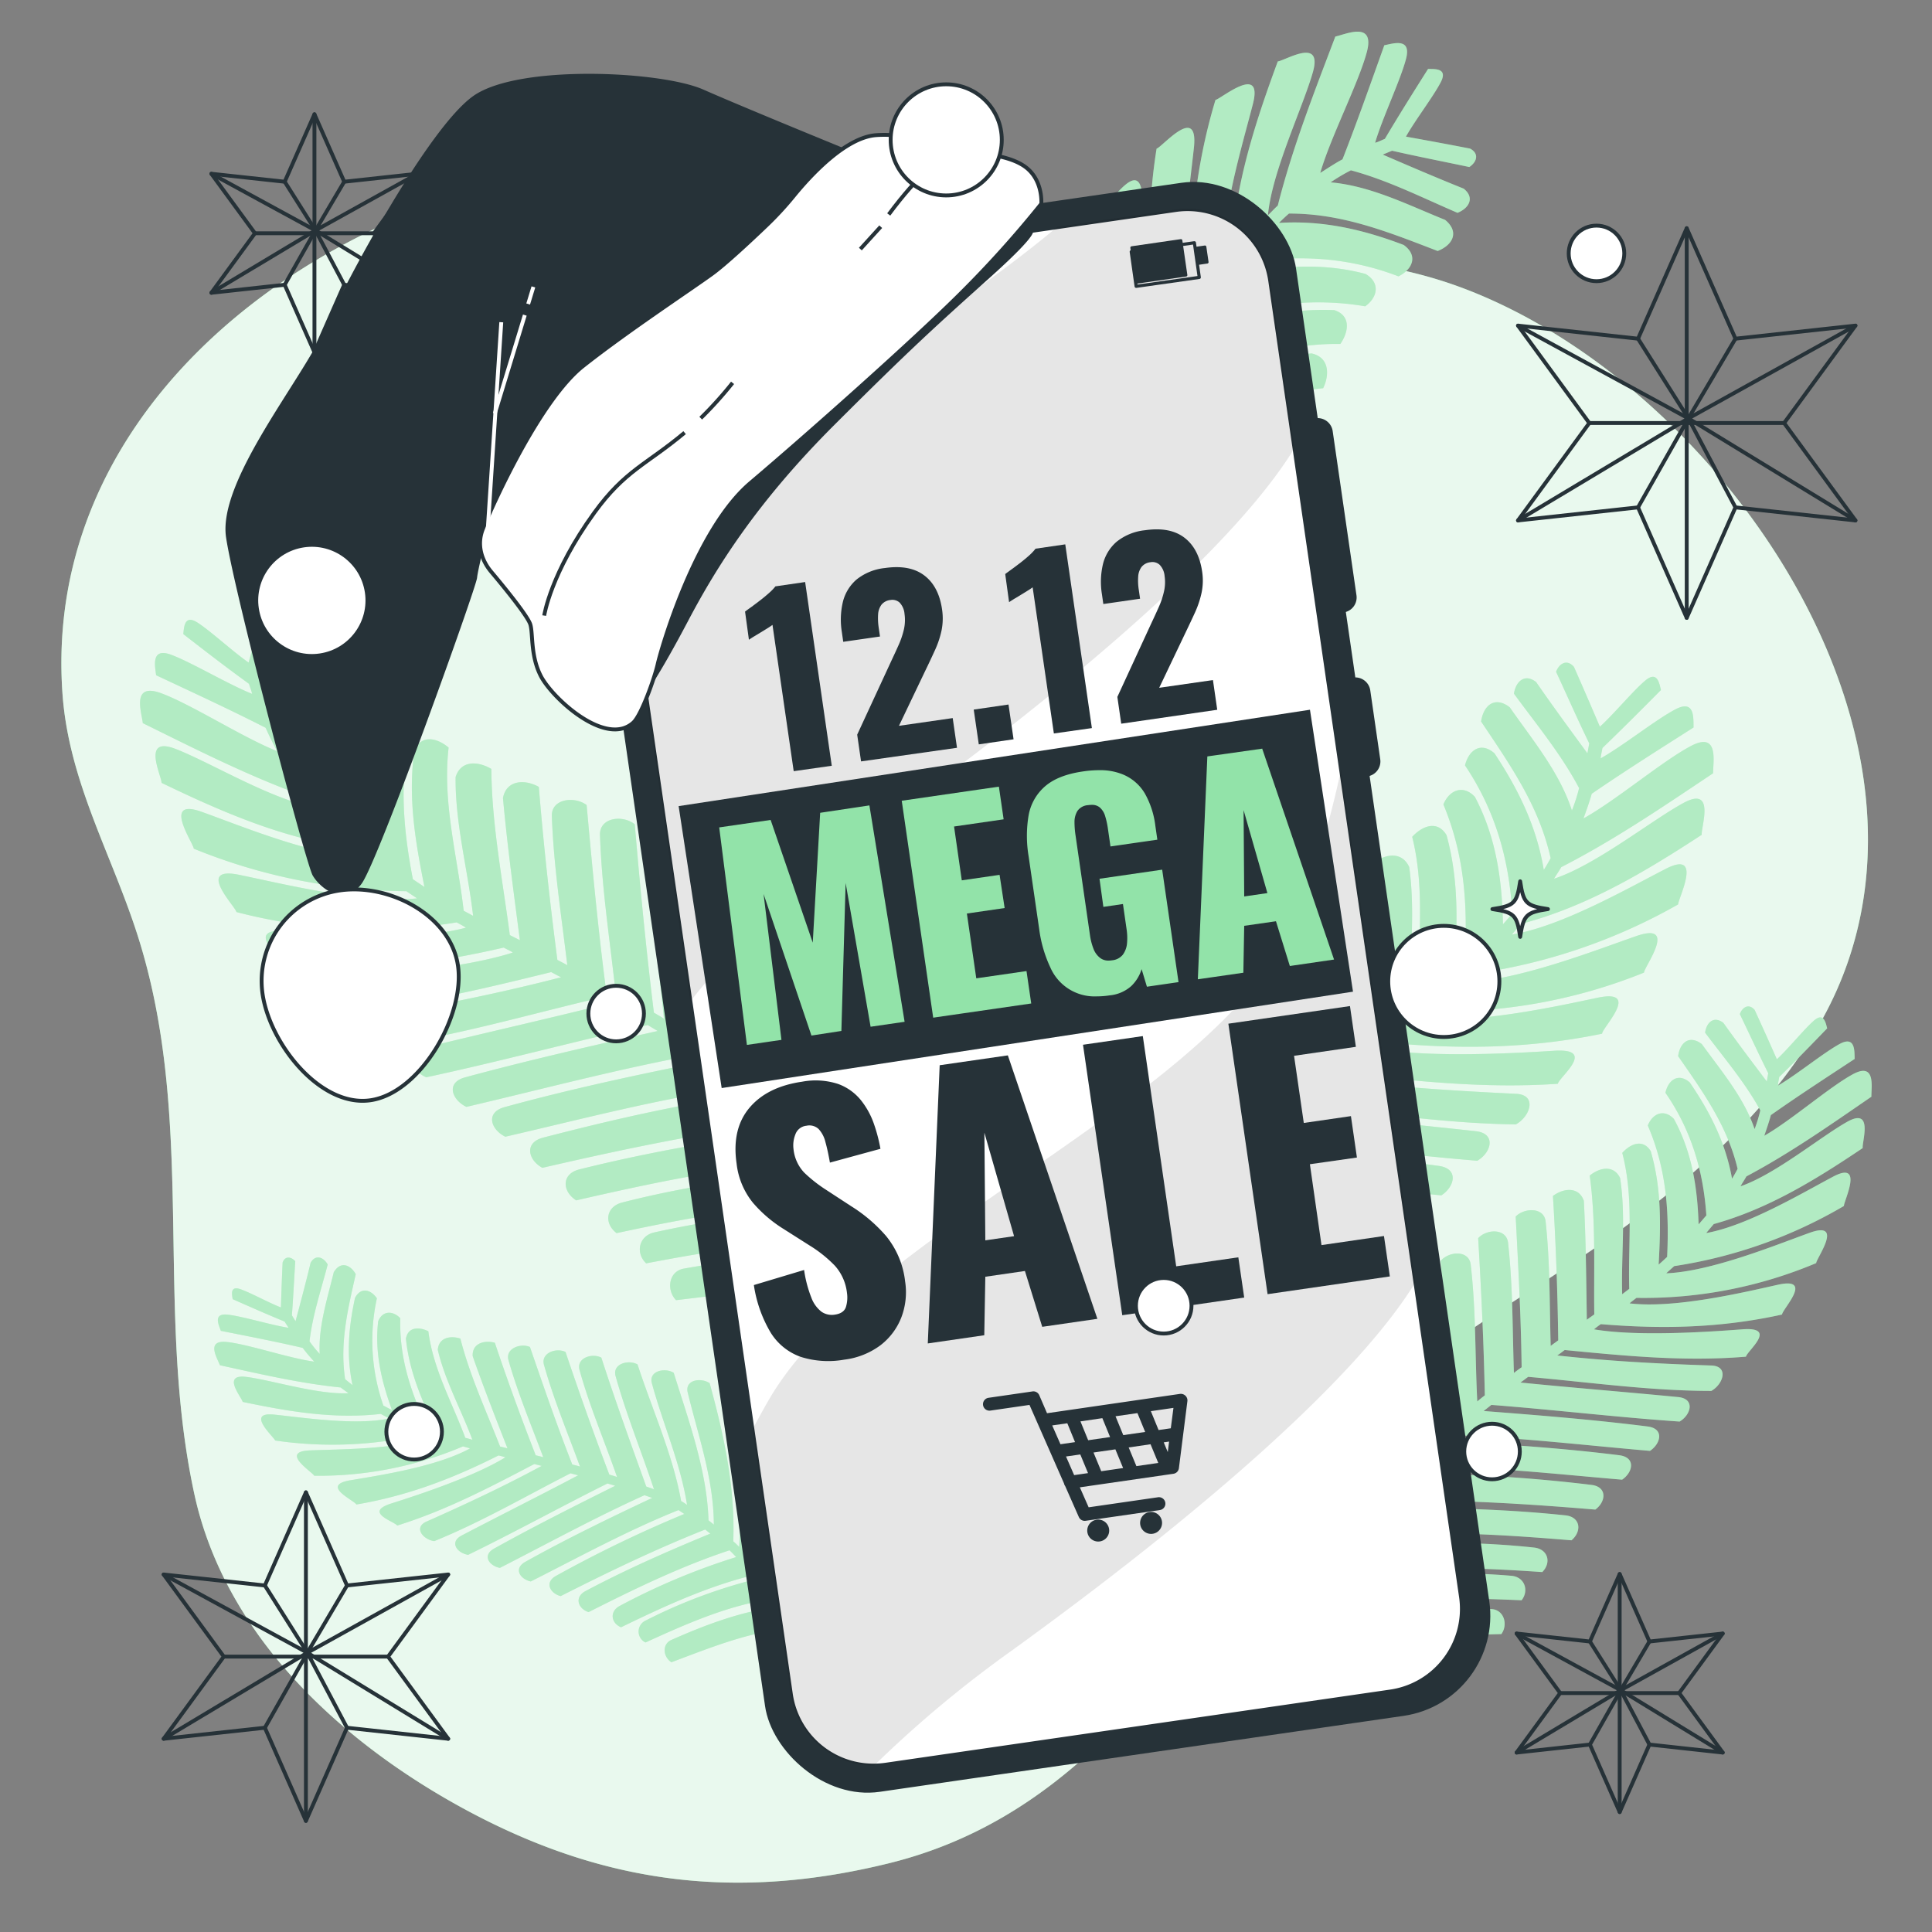 <svg xmlns="http://www.w3.org/2000/svg" viewBox="0 0 500 500"><rect x="0" y="0" width="500" height="500" fill="#808080" stroke="none"/><g id="background-simple"><path d="M227.77,50.55a208.85,208.85,0,0,0-21-6.06C124.69,26.17,9.43,84.74,16.17,179.52c1.6,22.58,12.54,41.14,19.34,62.23,15.46,48,4.35,96.41,14.73,144.65,8,37.4,38.95,65.33,71.49,82.61,35.36,18.77,69.42,22.79,108.33,13.2,43.62-10.76,69-44.18,93.58-79,11.05-15.69,22.48-31.83,37.25-44.29,18.5-15.59,40.35-27.3,59.85-41.6,20.27-14.87,39.38-32.29,51.34-54.4,38.33-70.81-27.29-164.51-95-188.91-24-8.64-49.88-8.11-75-8.71C275,64.62,253.4,59.14,227.77,50.55Z" style="fill:#92E3A9"></path><path d="M227.77,50.55a208.85,208.85,0,0,0-21-6.06C124.69,26.17,9.43,84.74,16.17,179.52c1.6,22.58,12.54,41.14,19.34,62.23,15.46,48,4.35,96.41,14.73,144.65,8,37.4,38.95,65.33,71.49,82.61,35.36,18.77,69.42,22.79,108.33,13.2,43.62-10.76,69-44.18,93.58-79,11.05-15.69,22.48-31.83,37.25-44.29,18.5-15.59,40.35-27.3,59.85-41.6,20.27-14.87,39.38-32.29,51.34-54.4,38.33-70.81-27.29-164.51-95-188.91-24-8.64-49.88-8.11-75-8.71C275,64.62,253.4,59.14,227.77,50.55Z" style="fill:#fff;opacity:0.8"></path></g><g id="Stars"><polygon points="436.52 59.06 449.13 87.65 480.19 84.27 461.73 109.48 480.19 134.69 449.13 131.31 436.52 159.9 423.92 131.31 392.86 134.69 411.31 109.48 392.86 84.27 423.92 87.65 436.52 59.06" style="fill:none;stroke:#263238;stroke-linecap:round;stroke-linejoin:round"></polygon><line x1="436.52" y1="59.06" x2="436.52" y2="159.9" style="fill:none;stroke:#263238;stroke-linecap:round;stroke-linejoin:round"></line><polyline points="449.13 87.65 436.95 108.28 423.92 87.65" style="fill:none;stroke:#263238;stroke-linecap:round;stroke-linejoin:round"></polyline><polyline points="423.92 131.31 436.95 108.28 449.13 131.31" style="fill:none;stroke:#263238;stroke-linecap:round;stroke-linejoin:round"></polyline><polyline points="480.19 84.27 436.95 108.28 480.19 134.69" style="fill:none;stroke:#263238;stroke-linecap:round;stroke-linejoin:round"></polyline><polyline points="392.86 84.27 436.95 108.28 392.86 134.69" style="fill:none;stroke:#263238;stroke-linecap:round;stroke-linejoin:round"></polyline><line x1="411.31" y1="109.48" x2="461.73" y2="109.48" style="fill:none;stroke:#263238;stroke-linecap:round;stroke-linejoin:round"></line><polygon points="79.17 386.22 89.8 410.32 115.99 407.48 100.43 428.73 115.99 449.99 89.8 447.14 79.17 471.24 68.55 447.14 42.36 449.99 57.92 428.73 42.36 407.48 68.55 410.32 79.17 386.22" style="fill:none;stroke:#263238;stroke-linecap:round;stroke-linejoin:round"></polygon><line x1="79.17" y1="386.22" x2="79.17" y2="471.24" style="fill:none;stroke:#263238;stroke-linecap:round;stroke-linejoin:round"></line><polyline points="89.8 410.32 79.54 427.72 68.55 410.32" style="fill:none;stroke:#263238;stroke-linecap:round;stroke-linejoin:round"></polyline><polyline points="68.55 447.14 79.54 427.72 89.8 447.14" style="fill:none;stroke:#263238;stroke-linecap:round;stroke-linejoin:round"></polyline><polyline points="115.99 407.48 79.54 427.72 115.99 449.99" style="fill:none;stroke:#263238;stroke-linecap:round;stroke-linejoin:round"></polyline><polyline points="42.36 407.48 79.54 427.72 42.36 449.99" style="fill:none;stroke:#263238;stroke-linecap:round;stroke-linejoin:round"></polyline><line x1="57.92" y1="428.73" x2="100.43" y2="428.73" style="fill:none;stroke:#263238;stroke-linecap:round;stroke-linejoin:round"></line><polygon points="419.17 407.36 426.87 424.82 445.84 422.76 434.57 438.16 445.84 453.56 426.87 451.49 419.17 468.96 411.47 451.49 392.5 453.56 403.77 438.16 392.5 422.76 411.47 424.82 419.17 407.36" style="fill:none;stroke:#263238;stroke-linecap:round;stroke-linejoin:round"></polygon><line x1="419.17" y1="407.36" x2="419.17" y2="468.96" style="fill:none;stroke:#263238;stroke-linecap:round;stroke-linejoin:round"></line><polyline points="426.87 424.82 419.44 437.42 411.47 424.82" style="fill:none;stroke:#263238;stroke-linecap:round;stroke-linejoin:round"></polyline><polyline points="411.47 451.49 419.44 437.42 426.87 451.49" style="fill:none;stroke:#263238;stroke-linecap:round;stroke-linejoin:round"></polyline><polyline points="445.84 422.76 419.44 437.42 445.84 453.56" style="fill:none;stroke:#263238;stroke-linecap:round;stroke-linejoin:round"></polyline><polyline points="392.5 422.76 419.44 437.42 392.5 453.56" style="fill:none;stroke:#263238;stroke-linecap:round;stroke-linejoin:round"></polyline><line x1="403.77" y1="438.16" x2="434.57" y2="438.16" style="fill:none;stroke:#263238;stroke-linecap:round;stroke-linejoin:round"></line><polygon points="81.38 29.57 89.08 47.03 108.05 44.97 96.78 60.37 108.05 75.77 89.08 73.7 81.38 91.17 73.68 73.7 54.71 75.77 65.98 60.37 54.71 44.97 73.68 47.03 81.38 29.57" style="fill:none;stroke:#263238;stroke-linecap:round;stroke-linejoin:round"></polygon><line x1="81.38" y1="29.57" x2="81.38" y2="91.17" style="fill:none;stroke:#263238;stroke-linecap:round;stroke-linejoin:round"></line><polyline points="89.08 47.03 81.64 59.63 73.68 47.03" style="fill:none;stroke:#263238;stroke-linecap:round;stroke-linejoin:round"></polyline><polyline points="73.68 73.7 81.64 59.63 89.08 73.7" style="fill:none;stroke:#263238;stroke-linecap:round;stroke-linejoin:round"></polyline><polyline points="108.05 44.97 81.64 59.63 108.05 75.77" style="fill:none;stroke:#263238;stroke-linecap:round;stroke-linejoin:round"></polyline><polyline points="54.71 44.97 81.64 59.63 54.71 75.77" style="fill:none;stroke:#263238;stroke-linecap:round;stroke-linejoin:round"></polyline><line x1="65.98" y1="60.37" x2="96.78" y2="60.37" style="fill:none;stroke:#263238;stroke-linecap:round;stroke-linejoin:round"></line></g><g id="Plants"><path d="M209.07,422.67c-.84-.95-1.61-1.95-2.4-2.94,3.52-15.28,6-29.43,4.79-45.21-2.06-2-5.69-2.16-5.51,1.55a128.92,128.92,0,0,1-3.39,38.16c-.48-.74-1-1.5-1.5-2.22a122.76,122.76,0,0,0,1.45-43.95c-2-1.92-6.06-1.86-5.62,1.71,1.57,12.58,2.21,24.49.16,37-.43-.58-.9-1.14-1.35-1.72a117.36,117.36,0,0,0-2.29-41.8c-2.12-1.66-6.28-1.47-5.58,2,2.4,11.75,4.25,23.13,3.46,35.09a20.82,20.82,0,0,0-1.52-1.45c.53-14-2.43-27.53-6.11-40.92-2.28-1.53-6.47-.88-5.68,2.4,2.78,11.44,6.72,22.39,6.76,34.21-.44-.39-.92-.74-1.38-1.12-.4-12.95-5.2-25.93-9-38.18-2.32-1.42-6.52-.48-5.66,2.68,2.89,10.63,7.42,20.72,9.11,31.51-.5-.37-1-.69-1.54-1-2.11-11.9-7.55-23.86-11.28-35.36-2.39-1.31-6.54-.16-5.68,3,2.82,10.12,6.68,19.47,9.94,29.32-.64-.25-1.32-.47-2-.71-4-11.09-8-22.18-11.63-33.37-2.44-1.24-6.49.1-5.64,3.19,2.66,9.6,6.48,18.4,9.71,27.71-.64-.23-1.32-.42-2-.62-4-10.5-7.75-21.11-11.34-31.75-2.47-1.17-6.43.29-5.57,3.34,2.57,9.12,6.1,17.52,9.32,26.32-.63-.19-1.31-.35-2-.53-3.93-10-7.44-20.23-10.95-30.41-2.43-1.06-6.42.38-5.56,3.41,2.48,8.69,5.87,16.74,9,25.11-.63-.18-1.3-.32-1.95-.49-3.75-9.62-7.3-19.33-10.58-29.13-2.69-.73-5.91.13-5.73,3.46,2.78,8,5.91,15.94,9,23.86l-1.91-.46c-3.57-9.15-7.86-18.4-10.28-27.94-2.57-.82-5.64-.27-5.84,2.93,1.91,8.09,6.06,15.49,8.95,23.25l-1.84-.5c-3.42-9.21-8.28-17.67-9.56-27.57-2.37-1.16-5.27-1.19-5.8,1.94.87,8.39,4,15.63,7.57,23.19l-2.3-.83c-4.17-9-7-17.65-6.73-27.68-1.94-2-4.59-2-5.72.79-.92,8,.83,15.49,3.58,23l-2.23-1.17A50.91,50.91,0,0,1,97.54,336c-1.63-2.34-4.19-2.94-5.66-.1-1.65,7.56-2.27,14.9-.65,22.55-.66-.49-1.29-1-1.91-1.52-1.42-9.41.69-18.05,2.75-27.18-1.49-2.59-4-3.35-5.69-.5-1.66,6.89-4,14-3.64,21.14a31.74,31.74,0,0,1-2.64-3.25c.78-6.77,3-13.3,4.71-19.89-1.11-1.93-3.13-2.69-4.42-.46-1.21,5.07-2.56,10.1-3.9,15.14-.32-.51-.64-1-.95-1.53.36-4.67.58-9.36.87-14-1.1-1.21-2.66-1.41-3.27.36-.18,3.85-.32,7.78-.44,11.6-3.13-1.19-7.76-3.78-10.49-4.72s-2.16,1.41-2,2.58c4.53,2,8.91,3.94,13.45,5.8.3.53.74,1.12,1,1.61C70,342.9,63,340.71,59,340.24s-2.35,2.71-1.84,4.18c7.18,1.43,14.13,2.77,21.18,4.41.92,1.23,2,2.51,3,3.57-6.63-.91-16.76-4.42-22.5-5.08s-2.57,4.2-1.93,6c10.53,2.3,20.66,4.68,31.27,5.76.6.5,1.48,1.08,2,1.48-7.85.42-19.82-3.37-26.37-4.21s-1.32,5.17-1,6.46c11.89,2.5,23.7,4.49,35.72,3.11.71.38,1.66.87,2.22,1.18-8.73,1.86-22.28-.23-29.79-1s-.17,5.67.25,6.7a102.07,102.07,0,0,0,38.57-1.72c.67.25,1.66.58,2.15.79-9,3.23-23.7,3.18-31.71,3.49s.71,5.63,1.1,6.56a95.33,95.33,0,0,0,38.51-7.6c.55.18,1.44.38,1.8.54-8.47,4.65-23,6.91-30.93,8.23s1,5.21,1.53,6.27c13.23-2.23,25-6.74,36.79-12.69a18.26,18.26,0,0,1,1.78.48c-7.89,4.87-22.11,9.6-29.48,11.93s.71,4.64,1.48,5.73c12.64-3.94,24-9.9,35.47-15.92.64.16,1.29.34,1.93.48-9.79,5.29-19.56,9.86-29.81,14.41-3.47,1.54-.88,4.68,2,5.06,12.14-4.92,23.59-11.59,35.26-17.55.65.16,1.32.36,2,.51-10,5.28-20.13,10.34-30.17,15.59-3.27,1.71-1.18,4.55,1.68,5,12.14-5.92,24-12.45,36.06-18.47l2,.6c-10.5,5.23-21.12,10.56-31.34,16.25-3.19,1.77-1.26,4.48,1.49,5,12.44-6.35,24.7-13.07,37.42-18.81l2,.7c-11,5.18-22.21,10.6-32.81,16.53-3.19,1.78-1.35,4.51,1.39,5.09,12.6-6.37,25.12-13.23,38.23-18.47l1.5,1a325.06,325.06,0,0,0-33.16,16c-3.1,1.68-1.61,4.55,1.16,5.26,12.28-6.21,24.61-12.17,37.4-17.23l1.34,1.06c-11,4.54-21.83,9.29-32.3,14.86-2.94,1.56-2,4.55.79,5.45,11.88-6,23.81-11.81,36.47-16,.6.56,1.17,1.16,1.72,1.76a173,173,0,0,0-30.1,12.62c-2.7,1.41-2.34,4.43.3,5.55,11-5.34,22.16-10.51,34-13.44l.84,1a134.46,134.46,0,0,0-28.41,10.67,3.13,3.13,0,0,0-.09,5.7c10.33-4.71,21.08-9.52,32.37-11.19.44.65.89,1.33,1.33,2-9.48,1.36-18.18,4.63-27,8.53-2.5,1.1-2.15,4.43,0,5.78,10.19-3.82,19.82-7.76,30.75-8.86.86,1.08,1.76,2.08,2.72,3.08Z" style="fill:#92E3A9"></path><g style="opacity:0.3"><path d="M209.07,422.67c-.84-.95-1.61-1.95-2.4-2.94,3.52-15.28,6-29.43,4.79-45.21-2.06-2-5.69-2.16-5.51,1.55a128.92,128.92,0,0,1-3.39,38.16c-.48-.74-1-1.5-1.5-2.22a122.76,122.76,0,0,0,1.45-43.95c-2-1.92-6.06-1.86-5.62,1.71,1.57,12.58,2.21,24.49.16,37-.43-.58-.9-1.14-1.35-1.72a117.36,117.36,0,0,0-2.29-41.8c-2.12-1.66-6.28-1.47-5.58,2,2.4,11.75,4.25,23.13,3.46,35.09a20.82,20.82,0,0,0-1.52-1.45c.53-14-2.43-27.53-6.11-40.92-2.28-1.53-6.47-.88-5.68,2.4,2.78,11.44,6.72,22.39,6.76,34.21-.44-.39-.92-.74-1.38-1.12-.4-12.95-5.2-25.93-9-38.18-2.32-1.42-6.52-.48-5.66,2.68,2.89,10.63,7.42,20.72,9.11,31.51-.5-.37-1-.69-1.54-1-2.11-11.9-7.55-23.86-11.28-35.36-2.39-1.31-6.54-.16-5.68,3,2.82,10.12,6.68,19.47,9.94,29.32-.64-.25-1.32-.47-2-.71-4-11.09-8-22.18-11.63-33.37-2.44-1.24-6.49.1-5.64,3.19,2.66,9.6,6.48,18.4,9.71,27.71-.64-.23-1.32-.42-2-.62-4-10.5-7.75-21.11-11.34-31.75-2.47-1.17-6.43.29-5.57,3.34,2.57,9.12,6.1,17.52,9.32,26.32-.63-.19-1.31-.35-2-.53-3.93-10-7.44-20.23-10.95-30.41-2.43-1.06-6.42.38-5.56,3.41,2.48,8.69,5.87,16.74,9,25.11-.63-.18-1.3-.32-1.95-.49-3.75-9.62-7.3-19.33-10.58-29.13-2.69-.73-5.91.13-5.73,3.46,2.78,8,5.91,15.94,9,23.86l-1.91-.46c-3.57-9.15-7.86-18.4-10.28-27.94-2.57-.82-5.64-.27-5.84,2.93,1.91,8.09,6.06,15.49,8.95,23.25l-1.84-.5c-3.42-9.21-8.28-17.67-9.56-27.57-2.37-1.16-5.27-1.19-5.8,1.94.87,8.39,4,15.63,7.57,23.19l-2.3-.83c-4.17-9-7-17.65-6.73-27.68-1.94-2-4.59-2-5.72.79-.92,8,.83,15.49,3.58,23l-2.23-1.17A50.91,50.91,0,0,1,97.54,336c-1.63-2.34-4.19-2.94-5.66-.1-1.65,7.56-2.27,14.9-.65,22.55-.66-.49-1.29-1-1.91-1.52-1.42-9.41.69-18.05,2.75-27.18-1.49-2.59-4-3.35-5.69-.5-1.66,6.89-4,14-3.64,21.14a31.74,31.74,0,0,1-2.64-3.25c.78-6.77,3-13.3,4.71-19.89-1.11-1.93-3.13-2.69-4.42-.46-1.21,5.07-2.56,10.1-3.9,15.14-.32-.51-.64-1-.95-1.53.36-4.67.58-9.36.87-14-1.1-1.21-2.66-1.41-3.27.36-.18,3.85-.32,7.78-.44,11.6-3.13-1.19-7.76-3.78-10.49-4.72s-2.16,1.41-2,2.58c4.53,2,8.91,3.94,13.45,5.8.3.53.74,1.12,1,1.61C70,342.9,63,340.71,59,340.24s-2.35,2.71-1.84,4.18c7.18,1.43,14.13,2.77,21.18,4.41.92,1.23,2,2.51,3,3.57-6.63-.91-16.76-4.42-22.5-5.08s-2.57,4.2-1.93,6c10.53,2.3,20.66,4.68,31.27,5.76.6.5,1.48,1.08,2,1.48-7.85.42-19.82-3.37-26.37-4.21s-1.32,5.17-1,6.46c11.89,2.5,23.7,4.49,35.72,3.11.71.38,1.66.87,2.22,1.18-8.73,1.86-22.28-.23-29.79-1s-.17,5.67.25,6.7a102.07,102.07,0,0,0,38.57-1.72c.67.25,1.66.58,2.15.79-9,3.23-23.7,3.18-31.71,3.49s.71,5.63,1.1,6.56a95.33,95.33,0,0,0,38.51-7.6c.55.18,1.44.38,1.8.54-8.47,4.65-23,6.91-30.93,8.23s1,5.21,1.53,6.27c13.23-2.23,25-6.74,36.79-12.69a18.26,18.26,0,0,1,1.78.48c-7.89,4.87-22.11,9.6-29.48,11.93s.71,4.64,1.48,5.73c12.64-3.94,24-9.9,35.47-15.92.64.16,1.29.34,1.93.48-9.79,5.29-19.56,9.86-29.81,14.41-3.47,1.54-.88,4.68,2,5.06,12.14-4.92,23.59-11.59,35.26-17.55.65.16,1.32.36,2,.51-10,5.28-20.13,10.34-30.17,15.59-3.27,1.71-1.18,4.55,1.68,5,12.14-5.92,24-12.45,36.06-18.47l2,.6c-10.5,5.23-21.12,10.56-31.34,16.25-3.19,1.77-1.26,4.48,1.49,5,12.44-6.35,24.7-13.07,37.42-18.81l2,.7c-11,5.18-22.21,10.6-32.81,16.53-3.19,1.78-1.35,4.51,1.39,5.09,12.6-6.37,25.12-13.23,38.23-18.47l1.5,1a325.06,325.06,0,0,0-33.16,16c-3.1,1.68-1.61,4.55,1.16,5.26,12.28-6.21,24.61-12.17,37.4-17.23l1.34,1.06c-11,4.54-21.83,9.29-32.3,14.86-2.94,1.56-2,4.55.79,5.45,11.88-6,23.81-11.81,36.47-16,.6.56,1.17,1.16,1.72,1.76a173,173,0,0,0-30.1,12.62c-2.7,1.41-2.34,4.43.3,5.55,11-5.34,22.16-10.51,34-13.44l.84,1a134.46,134.46,0,0,0-28.41,10.67,3.13,3.13,0,0,0-.09,5.7c10.33-4.71,21.08-9.52,32.37-11.19.44.65.89,1.33,1.33,2-9.48,1.36-18.18,4.63-27,8.53-2.5,1.1-2.15,4.43,0,5.78,10.19-3.82,19.82-7.76,30.75-8.86.86,1.08,1.76,2.08,2.72,3.08Z" style="fill:#fff"></path></g><path d="M345.6,430.4c.5-1.44.92-2.9,1.35-4.37-10.87-15.49-20.06-30.19-25.86-48.39,1.4-3.16,5.39-5,6.87-.77,5.27,15,11.74,28.28,21.1,41.15.19-1,.4-2.13.67-3.17a148.21,148.21,0,0,1-21.56-48.5c1.43-3.08,5.94-4.83,7.06-.64,3.95,14.78,8.64,28.4,16.61,41.5.23-.85.5-1.69.74-2.54a141.51,141.51,0,0,1-16.4-47.79c1.62-2.82,6.36-4.5,7.13-.35,2.65,14.23,5.73,27.8,12,40.82a22.93,22.93,0,0,1,1-2.32c-6.94-15.41-9.77-31.88-11.72-48.53,1.85-2.75,6.84-3.92,7.43.11,2.08,14.05,2.64,28.08,7.95,41.32.32-.63.7-1.25,1-1.87-5.42-14.67-5.94-31.37-7.22-46.8,1.94-2.64,7.07-3.49,7.54.43,1.59,13.2,1.09,26.54,4.1,39.37.39-.63.84-1.23,1.25-1.85-3-14.27-2.37-30.11-3.41-44.67,2.07-2.55,7.25-3.14,7.69.74,1.44,12.59,1.36,24.8,2.17,37.3.61-.57,1.27-1.13,1.9-1.69-.58-14.21-1.12-28.44-2.12-42.6,2.16-2.5,7.3-2.83,7.75,1,1.38,11.95,1.1,23.53,1.7,35.4.62-.54,1.29-1.07,1.95-1.58-.28-13.58-.91-27.14-1.72-40.67,2.23-2.42,7.32-2.59,7.74,1.21,1.26,11.38,1.13,22.37,1.51,33.67.62-.5,1.31-1,2-1.48-.17-13-.86-26-1.54-39,2.23-2.29,7.35-2.48,7.75,1.3,1.17,10.84,1,21.39,1.31,32.17.62-.48,1.3-.95,1.95-1.43-.17-12.46-.6-24.94-1.37-37.37,2.67-2,6.67-2.54,8,1.26.54,10.25.62,20.52.77,30.77l1.93-1.38c-.16-11.86.45-24.15-1.18-35.92,2.51-2.07,6.19-2.86,7.86.63,1.53,9.92.25,20.08.54,30.07l1.83-1.39c-.35-11.85,1.25-23.53-1.81-35.18,2.12-2.37,5.36-3.72,7.37-.46,2.84,9.78,2.6,19.3,2.05,29.37.74-.65,1.46-1.31,2.19-2,.57-12-.22-22.89-5-34,1.25-3.14,4.21-4.37,6.75-1.71,4.65,8.52,6.1,17.71,6.4,27.29l2-2.31c-.77-11.57-3.95-22.15-10.59-31.75.77-3.36,3.35-5.19,6.29-2.68,5.27,7.71,9.3,15.64,10.95,24.92.51-.84,1-1.68,1.44-2.56-2.67-11.17-8.95-19.87-15.39-29.15.48-3.57,2.93-5.55,6.13-3.13,5,6.94,10.88,13.79,13.66,22a39.14,39.14,0,0,0,1.48-4.84c-3.94-7.22-9.36-13.53-14.29-20.11.36-2.66,2.28-4.43,4.74-2.52,3.65,5.12,7.44,10.14,11.23,15.16.12-.71.24-1.42.37-2.14-2.53-5.06-4.89-10.2-7.35-15.3.68-1.86,2.34-2.79,3.83-1.09,1.94,4.24,3.89,8.56,5.75,12.78,3-2.75,7-7.74,9.59-10s3.06.61,3.43,2c-4.16,4.31-8.18,8.46-12.41,12.59-.1.73-.32,1.59-.35,2.24,4.85-2.81,11.69-8.43,15.93-10.76s3.86,2,3.95,3.84c-7.38,4.86-14.55,9.51-21.69,14.54-.47,1.79-1.16,3.73-1.7,5.34,7-4,16.74-12.54,22.87-15.89s4.77,3.54,4.85,5.79c-10.73,7.36-21,14.6-32.36,20.63-.44.83-1.16,1.87-1.51,2.55,9-3.1,20.63-12.76,27.57-16.67s3.82,5.18,4.05,6.78c-12.17,8.19-24.48,15.77-38.55,19.67-.62.74-1.47,1.73-1.95,2.32,10.61-1.87,24.82-10.35,32.87-14.61s2.76,6.27,2.76,7.61a123,123,0,0,1-43.92,15.56c-.63.59-1.59,1.4-2.05,1.86,11.57-.48,27.95-7.18,37.06-10.47s1.75,6.61,1.74,7.83a115,115,0,0,1-46.52,9c-.54.45-1.43,1.07-1.77,1.42,11.59,1.36,28.82-2.68,38.33-4.81s1.2,6.29,1.12,7.7c-15.8,3.5-31.05,3.82-46.9,2.49a20.93,20.93,0,0,0-1.76,1.34c11,1.88,29.07.71,38.38,0s1.31,5.51.94,7.08c-15.92,1.32-31.29-.21-46.9-1.72-.64.46-1.28,1-1.94,1.4,13.36,1.48,26.35,2.16,39.88,2.6,4.59.16,3.11,4.84,0,6.58-15.81,0-31.65-2.26-47.4-3.64-.65.48-1.31,1-2,1.47,13.6,1.36,27.21,2.44,40.82,3.76,4.42.42,3.37,4.55.38,6.34-16.26-1.11-32.46-3.06-48.72-4.31l-2,1.58c14.12,1.09,28.41,2.23,42.42,4,4.38.54,3.44,4.45.62,6.32-16.79-1.45-33.54-3.42-50.38-4.06L374.86,373c14.7.78,29.65,1.79,44.19,3.61,4.37.55,3.56,4.43.75,6.33-17-1.42-34.09-3.41-51.13-3.33l-1.22,1.82a390.58,390.58,0,0,1,44.34,2.85c4.23.47,3.87,4.35,1.08,6.4-16.55-1.38-33-2.46-49.63-2.32-.35.6-.69,1.22-1,1.81,14.33.09,28.63.49,42.88,2,4,.42,4.29,4.2,1.58,6.46-16-1.31-32-2.41-48-1.34-.42.89-.79,1.82-1.13,2.74a208.92,208.92,0,0,1,39.38.47c3.67.36,4.64,3.89,2.19,6.35-14.69-1-29.55-1.71-44.17.4-.16.52-.32,1.06-.47,1.56a162.42,162.42,0,0,1,36.61-1c3.44.26,4.68,3.78,2.68,6.34-13.68-.58-27.88-1.09-41.28,2.16-.19.93-.38,1.89-.58,2.81,11.22-2.78,22.43-3.06,34-2.69,3.3.11,4.42,4,2.62,6.47-13.12.35-25.68.31-38.4,4-.48,1.6-1,3.14-1.65,4.68C347.49,431.18,346.54,430.8,345.6,430.4Z" style="fill:#92E3A9"></path><g style="opacity:0.3"><path d="M345.6,430.4c.5-1.44.92-2.9,1.35-4.37-10.87-15.49-20.06-30.19-25.86-48.39,1.4-3.16,5.39-5,6.87-.77,5.27,15,11.74,28.28,21.1,41.15.19-1,.4-2.13.67-3.17a148.21,148.21,0,0,1-21.56-48.5c1.43-3.08,5.94-4.83,7.06-.64,3.95,14.78,8.64,28.4,16.61,41.5.23-.85.5-1.69.74-2.54a141.51,141.51,0,0,1-16.4-47.79c1.62-2.82,6.36-4.5,7.13-.35,2.65,14.23,5.73,27.8,12,40.82a22.93,22.93,0,0,1,1-2.32c-6.94-15.41-9.77-31.88-11.72-48.53,1.85-2.75,6.84-3.92,7.43.11,2.08,14.05,2.64,28.08,7.95,41.32.32-.63.7-1.25,1-1.87-5.42-14.67-5.94-31.37-7.22-46.8,1.94-2.64,7.07-3.49,7.54.43,1.59,13.2,1.09,26.54,4.1,39.37.39-.63.84-1.23,1.25-1.85-3-14.27-2.37-30.11-3.41-44.67,2.07-2.55,7.25-3.14,7.69.74,1.44,12.59,1.36,24.8,2.17,37.3.61-.57,1.27-1.13,1.9-1.69-.58-14.21-1.12-28.44-2.12-42.6,2.16-2.5,7.3-2.83,7.75,1,1.38,11.95,1.1,23.53,1.7,35.4.62-.54,1.29-1.07,1.95-1.58-.28-13.58-.91-27.14-1.72-40.67,2.23-2.42,7.32-2.59,7.74,1.21,1.26,11.38,1.13,22.37,1.51,33.67.62-.5,1.31-1,2-1.48-.17-13-.86-26-1.54-39,2.23-2.29,7.35-2.48,7.75,1.3,1.17,10.84,1,21.39,1.31,32.17.62-.48,1.3-.95,1.95-1.43-.17-12.46-.6-24.94-1.37-37.37,2.67-2,6.67-2.54,8,1.26.54,10.25.62,20.52.77,30.77l1.93-1.38c-.16-11.86.45-24.15-1.18-35.92,2.51-2.07,6.19-2.86,7.86.63,1.53,9.92.25,20.08.54,30.07l1.83-1.39c-.35-11.85,1.25-23.53-1.81-35.18,2.12-2.37,5.36-3.72,7.37-.46,2.84,9.78,2.6,19.3,2.05,29.37.74-.65,1.46-1.31,2.19-2,.57-12-.22-22.89-5-34,1.25-3.14,4.21-4.37,6.75-1.71,4.65,8.52,6.1,17.71,6.4,27.29l2-2.31c-.77-11.57-3.95-22.15-10.59-31.75.77-3.36,3.35-5.19,6.29-2.68,5.27,7.71,9.3,15.64,10.95,24.92.51-.84,1-1.68,1.44-2.56-2.67-11.17-8.95-19.87-15.39-29.15.48-3.57,2.93-5.55,6.13-3.13,5,6.94,10.88,13.79,13.66,22a39.14,39.14,0,0,0,1.48-4.84c-3.94-7.22-9.36-13.53-14.29-20.11.36-2.66,2.28-4.43,4.74-2.52,3.65,5.12,7.44,10.14,11.23,15.16.12-.71.24-1.42.37-2.14-2.53-5.06-4.89-10.2-7.35-15.3.68-1.86,2.34-2.79,3.83-1.09,1.94,4.24,3.89,8.56,5.75,12.78,3-2.75,7-7.74,9.59-10s3.06.61,3.43,2c-4.16,4.31-8.18,8.46-12.41,12.59-.1.73-.32,1.59-.35,2.24,4.85-2.81,11.69-8.43,15.93-10.76s3.86,2,3.95,3.84c-7.38,4.86-14.55,9.51-21.69,14.54-.47,1.79-1.16,3.73-1.7,5.34,7-4,16.74-12.54,22.87-15.89s4.77,3.54,4.85,5.79c-10.73,7.36-21,14.6-32.36,20.63-.44.83-1.16,1.87-1.51,2.55,9-3.1,20.63-12.76,27.57-16.67s3.82,5.18,4.05,6.78c-12.17,8.19-24.48,15.77-38.55,19.67-.62.74-1.47,1.73-1.95,2.32,10.61-1.87,24.82-10.35,32.87-14.61s2.76,6.27,2.76,7.61a123,123,0,0,1-43.92,15.56c-.63.59-1.59,1.4-2.05,1.86,11.57-.48,27.95-7.18,37.06-10.47s1.75,6.61,1.74,7.83a115,115,0,0,1-46.52,9c-.54.45-1.43,1.07-1.77,1.42,11.59,1.36,28.82-2.68,38.33-4.81s1.2,6.29,1.12,7.7c-15.8,3.5-31.05,3.82-46.9,2.49a20.93,20.93,0,0,0-1.76,1.34c11,1.88,29.07.71,38.38,0s1.31,5.51.94,7.08c-15.92,1.32-31.29-.21-46.9-1.72-.64.46-1.28,1-1.94,1.4,13.36,1.48,26.35,2.16,39.88,2.6,4.59.16,3.11,4.84,0,6.58-15.81,0-31.65-2.26-47.4-3.64-.65.48-1.31,1-2,1.47,13.6,1.36,27.21,2.44,40.82,3.76,4.42.42,3.37,4.55.38,6.34-16.26-1.11-32.46-3.06-48.72-4.31l-2,1.58c14.12,1.09,28.41,2.23,42.42,4,4.38.54,3.44,4.45.62,6.32-16.79-1.45-33.54-3.42-50.38-4.06L374.86,373c14.7.78,29.65,1.79,44.19,3.61,4.37.55,3.56,4.43.75,6.33-17-1.42-34.09-3.41-51.13-3.33l-1.22,1.82a390.58,390.58,0,0,1,44.34,2.85c4.23.47,3.87,4.35,1.08,6.4-16.55-1.38-33-2.46-49.63-2.32-.35.6-.69,1.22-1,1.81,14.33.09,28.63.49,42.88,2,4,.42,4.29,4.2,1.58,6.46-16-1.31-32-2.41-48-1.34-.42.89-.79,1.82-1.13,2.74a208.92,208.92,0,0,1,39.38.47c3.67.36,4.64,3.89,2.19,6.35-14.69-1-29.55-1.71-44.17.4-.16.52-.32,1.06-.47,1.56a162.42,162.42,0,0,1,36.61-1c3.44.26,4.68,3.78,2.68,6.34-13.68-.58-27.88-1.09-41.28,2.16-.19.93-.38,1.89-.58,2.81,11.22-2.78,22.43-3.06,34-2.69,3.3.11,4.42,4,2.62,6.47-13.12.35-25.68.31-38.4,4-.48,1.6-1,3.14-1.65,4.68C347.49,431.18,346.54,430.8,345.6,430.4Z" style="fill:#fff"></path></g><path d="M273.85,374.28c.63-1.73,1.16-3.49,1.7-5.24-12.82-18.83-23.65-36.68-30.33-58.69,1.75-3.77,6.57-5.92,8.29-.81,6.09,18.12,13.66,34.24,24.71,49.89.25-1.26.52-2.55.86-3.8-12.15-18.2-20.05-37.51-25.14-58.74,1.77-3.69,7.22-5.73,8.5-.66,4.52,17.86,9.94,34.33,19.31,50.23.29-1,.63-2,.93-3-9.62-18.17-16.26-37.38-18.95-57.81,2-3.36,7.74-5.3,8.6-.3,2.95,17.17,6.43,33.56,13.81,49.34a29.22,29.22,0,0,1,1.3-2.78c-8.1-18.66-11.23-38.54-13.3-58.61,2.28-3.29,8.29-4.61,8.95.25,2.27,16.95,2.7,33.86,8.88,49.88.39-.76.86-1.49,1.28-2.24-6.28-17.75-6.62-37.85-7.92-56.45,2.39-3.15,8.57-4.09,9.07.64,1.69,15.92.88,32,4.29,47.46.48-.75,1-1.47,1.53-2.21-3.41-17.23-2.35-36.28-3.36-53.82,2.54-3,8.77-3.67,9.24,1,1.53,15.17,1.23,29.86,2,44.93.74-.68,1.55-1.33,2.31-2-.46-17.12-.87-34.26-1.84-51.32,2.65-3,8.84-3.28,9.31,1.34,1.46,14.4.93,28.33,1.46,42.64.75-.65,1.57-1.27,2.37-1.88-.1-16.34-.65-32.67-1.4-49,2.74-2.88,8.87-3,9.31,1.59,1.32,13.71,1,26.94,1.25,40.55.76-.59,1.6-1.16,2.39-1.74,0-15.67-.6-31.33-1.21-47,2.72-2.72,8.89-2.87,9.31,1.69,1.22,13.06.88,25.76,1,38.75.75-.58,1.59-1.13,2.37-1.69,0-15-.3-30-1-45,3.26-2.4,8.07-2.94,9.58,1.66.47,12.34.41,24.7.42,37.05l2.34-1.63c0-14.28.94-29.07-.82-43.25,3.05-2.46,7.49-3.35,9.45.88,1.68,12,0,24.18.14,36.2.75-.54,1.49-1.09,2.23-1.64-.22-14.27,1.9-28.3-1.59-42.37,2.59-2.82,6.51-4.39,8.88-.44,3.25,11.82,2.81,23.28,2,35.4.9-.78,1.78-1.57,2.67-2.35.88-14.42.11-27.55-5.48-41,1.56-3.75,5.14-5.19,8.15-1.95,5.46,10.33,7.05,21.42,7.26,33l2.41-2.76c-.73-13.93-4.39-26.73-12.23-38.39,1-4,4.12-6.19,7.63-3.12,6.21,9.37,10.92,19,12.76,30.18.63-1,1.23-2,1.78-3.05-3-13.5-10.45-24.08-18-35.36.63-4.29,3.61-6.63,7.42-3.67,5.88,8.45,12.87,16.78,16.08,26.7a45.51,45.51,0,0,0,1.86-5.8c-4.62-8.75-11-16.43-16.86-24.44.48-3.2,2.82-5.3,5.74-3,4.31,6.23,8.79,12.33,13.27,18.44l.48-2.57c-3-6.14-5.72-12.36-8.59-18.54.85-2.22,2.87-3.32,4.63-1.25,2.27,5.13,4.53,10.37,6.71,15.48,3.6-3.26,8.51-9.21,11.71-11.92s3.67.77,4.09,2.42c-5.07,5.12-10,10.05-15.14,15-.14.88-.42,1.91-.47,2.69,5.89-3.29,14.22-10,19.36-12.69s4.61,2.43,4.69,4.69c-9,5.73-17.66,11.2-26.35,17.15-.59,2.14-1.45,4.47-2.14,6.4,8.5-4.73,20.37-14.82,27.8-18.75s5.68,4.34,5.75,7.05c-13,8.68-25.5,17.23-39.31,24.3-.54,1-1.42,2.23-1.86,3,10.84-3.57,25.05-15,33.48-19.6s4.51,6.3,4.75,8.22c-14.78,9.66-29.72,18.58-46.73,23.05-.76.88-1.79,2-2.38,2.76,12.8-2.08,30.05-12,39.81-17s3.22,7.59,3.19,9.21a148,148,0,0,1-53.13,18c-.77.71-1.93,1.67-2.49,2.2,13.93-.38,33.76-8.17,44.78-12s2,8,2,9.45a138.23,138.23,0,0,1-56.14,10c-.66.53-1.75,1.27-2.16,1.68,13.93,1.83,34.74-2.74,46.22-5.16s1.35,7.6,1.23,9.29c-19.08,3.95-37.45,4.08-56.5,2.23a22.83,22.83,0,0,0-2.15,1.58c13.25,2.44,35,1.33,46.2.61s1.49,6.65,1,8.54c-19.19,1.32-37.67-.78-56.43-2.85-.77.54-1.56,1.13-2.36,1.66,16.06,2,31.69,3,48,3.79,5.52.26,3.66,5.87-.08,7.92-19-.26-38.06-3.25-57-5.17-.8.57-1.6,1.18-2.4,1.73,16.35,1.87,32.71,3.39,49.07,5.2,5.32.59,4,5.54.36,7.64-19.56-1.6-39-4.21-58.58-6-.79.62-1.59,1.26-2.37,1.86,17,1.55,34.16,3.17,51,5.48,5.27.72,4.08,5.41.65,7.62-20.19-2-40.32-4.67-60.58-5.73l-2.31,2c17.68,1.19,35.66,2.66,53.14,5.09,5.25.73,4.21,5.39.8,7.62-20.42-2-41-4.67-61.5-4.85-.49.72-1,1.47-1.49,2.17,17.72.18,35.8,2,53.32,4.16,5.08.64,4.59,5.31,1.2,7.73-19.9-1.94-39.73-3.51-59.72-3.61l-1.26,2.15c17.25.35,34.46,1.07,51.58,3.08,4.79.56,5.1,5.12,1.8,7.8-19.24-1.84-38.47-3.43-57.81-2.42-.52,1.08-1,2.19-1.41,3.28A252.06,252.06,0,0,1,336.09,339c4.4.48,5.52,4.76,2.53,7.67-17.67-1.44-35.55-2.54-53.19-.24-.2.61-.39,1.26-.59,1.86a196.39,196.39,0,0,1,44.09-.54c4.13.37,5.57,4.62,3.13,7.68-16.46-.93-33.55-1.78-49.73,1.91-.25,1.12-.49,2.27-.75,3.37,13.55-3.15,27.05-3.31,41-2.67,4,.19,5.25,4.87,3.05,7.83-15.81.21-30.93-.05-46.3,4.22-.6,1.91-1.29,3.75-2.06,5.61Z" style="fill:#92E3A9"></path><g style="opacity:0.3"><path d="M273.85,374.28c.63-1.73,1.16-3.49,1.7-5.24-12.82-18.83-23.65-36.68-30.33-58.69,1.75-3.77,6.57-5.92,8.29-.81,6.09,18.12,13.66,34.24,24.71,49.89.25-1.26.52-2.55.86-3.8-12.15-18.2-20.05-37.51-25.14-58.74,1.77-3.69,7.22-5.73,8.5-.66,4.52,17.86,9.94,34.33,19.31,50.23.29-1,.63-2,.93-3-9.62-18.17-16.26-37.38-18.95-57.81,2-3.36,7.74-5.3,8.6-.3,2.95,17.17,6.43,33.56,13.81,49.34a29.22,29.22,0,0,1,1.3-2.78c-8.1-18.66-11.23-38.54-13.3-58.61,2.28-3.29,8.29-4.61,8.95.25,2.27,16.95,2.7,33.86,8.88,49.88.39-.76.86-1.49,1.28-2.24-6.28-17.75-6.62-37.85-7.92-56.45,2.39-3.15,8.57-4.09,9.07.64,1.69,15.92.88,32,4.29,47.46.48-.75,1-1.47,1.53-2.21-3.41-17.23-2.35-36.28-3.36-53.82,2.54-3,8.77-3.67,9.24,1,1.53,15.17,1.23,29.86,2,44.93.74-.68,1.55-1.33,2.31-2-.46-17.12-.87-34.26-1.84-51.32,2.65-3,8.84-3.28,9.31,1.34,1.46,14.4.93,28.33,1.46,42.64.75-.65,1.57-1.27,2.37-1.88-.1-16.34-.65-32.67-1.4-49,2.74-2.88,8.87-3,9.31,1.59,1.32,13.71,1,26.94,1.25,40.55.76-.59,1.6-1.16,2.39-1.74,0-15.67-.6-31.33-1.21-47,2.72-2.72,8.89-2.87,9.31,1.69,1.22,13.06.88,25.76,1,38.75.75-.58,1.59-1.13,2.37-1.69,0-15-.3-30-1-45,3.26-2.4,8.07-2.94,9.58,1.66.47,12.34.41,24.7.42,37.05l2.34-1.63c0-14.28.94-29.07-.82-43.25,3.05-2.46,7.49-3.35,9.45.88,1.68,12,0,24.18.14,36.2.75-.54,1.49-1.09,2.23-1.64-.22-14.27,1.9-28.3-1.59-42.37,2.59-2.82,6.51-4.39,8.88-.44,3.25,11.82,2.81,23.28,2,35.4.9-.78,1.78-1.57,2.67-2.35.88-14.42.11-27.55-5.48-41,1.56-3.75,5.14-5.19,8.15-1.95,5.46,10.33,7.05,21.42,7.26,33l2.41-2.76c-.73-13.93-4.39-26.73-12.23-38.39,1-4,4.12-6.19,7.63-3.12,6.21,9.37,10.92,19,12.76,30.18.63-1,1.23-2,1.78-3.05-3-13.5-10.45-24.08-18-35.36.63-4.29,3.61-6.63,7.42-3.67,5.88,8.45,12.87,16.78,16.08,26.7a45.51,45.51,0,0,0,1.86-5.8c-4.62-8.75-11-16.43-16.86-24.44.48-3.2,2.82-5.3,5.74-3,4.31,6.23,8.79,12.33,13.27,18.44l.48-2.57c-3-6.14-5.72-12.36-8.59-18.54.85-2.22,2.87-3.32,4.63-1.25,2.27,5.13,4.53,10.37,6.71,15.48,3.6-3.26,8.51-9.21,11.71-11.92s3.67.77,4.09,2.42c-5.07,5.12-10,10.05-15.14,15-.14.88-.42,1.91-.47,2.69,5.89-3.29,14.22-10,19.36-12.69s4.61,2.43,4.69,4.69c-9,5.73-17.66,11.2-26.35,17.15-.59,2.14-1.45,4.47-2.14,6.4,8.5-4.73,20.37-14.82,27.8-18.75s5.68,4.34,5.75,7.05c-13,8.68-25.5,17.23-39.31,24.3-.54,1-1.42,2.23-1.86,3,10.84-3.57,25.05-15,33.48-19.6s4.51,6.3,4.75,8.22c-14.78,9.66-29.72,18.58-46.73,23.05-.76.88-1.79,2-2.38,2.76,12.8-2.08,30.05-12,39.81-17s3.22,7.59,3.19,9.21a148,148,0,0,1-53.13,18c-.77.71-1.93,1.67-2.49,2.2,13.93-.38,33.76-8.17,44.78-12s2,8,2,9.45a138.23,138.23,0,0,1-56.14,10c-.66.53-1.75,1.27-2.16,1.68,13.93,1.83,34.74-2.74,46.22-5.16s1.35,7.6,1.23,9.29c-19.08,3.95-37.45,4.08-56.5,2.23a22.83,22.83,0,0,0-2.15,1.58c13.25,2.44,35,1.33,46.2.61s1.49,6.65,1,8.54c-19.19,1.32-37.67-.78-56.43-2.85-.77.54-1.56,1.13-2.36,1.66,16.06,2,31.69,3,48,3.79,5.52.26,3.66,5.87-.08,7.92-19-.26-38.06-3.25-57-5.17-.8.57-1.6,1.18-2.4,1.73,16.35,1.87,32.71,3.39,49.07,5.2,5.32.59,4,5.54.36,7.64-19.56-1.6-39-4.21-58.58-6-.79.62-1.59,1.26-2.37,1.86,17,1.55,34.16,3.17,51,5.48,5.27.72,4.08,5.41.65,7.62-20.19-2-40.32-4.67-60.58-5.73l-2.31,2c17.68,1.19,35.66,2.66,53.14,5.09,5.25.73,4.21,5.39.8,7.62-20.42-2-41-4.67-61.5-4.85-.49.72-1,1.47-1.49,2.17,17.72.18,35.8,2,53.32,4.16,5.08.64,4.59,5.31,1.2,7.73-19.9-1.94-39.73-3.51-59.72-3.61l-1.26,2.15c17.25.35,34.46,1.07,51.58,3.08,4.79.56,5.1,5.12,1.8,7.8-19.24-1.84-38.47-3.43-57.81-2.42-.52,1.08-1,2.19-1.41,3.28A252.06,252.06,0,0,1,336.09,339c4.4.48,5.52,4.76,2.53,7.67-17.67-1.44-35.55-2.54-53.19-.24-.2.61-.39,1.26-.59,1.86a196.39,196.39,0,0,1,44.09-.54c4.13.37,5.57,4.62,3.13,7.68-16.46-.93-33.55-1.78-49.73,1.91-.25,1.12-.49,2.27-.75,3.37,13.55-3.15,27.05-3.31,41-2.67,4,.19,5.25,4.87,3.05,7.83-15.81.21-30.93-.05-46.3,4.22-.6,1.91-1.29,3.75-2.06,5.61Z" style="fill:#fff"></path></g><path d="M213.71,213.56c1.54-1,3.14-1.91,4.72-2.83,21.23,8.29,41,14.86,64,16.45,3.29-2.55,4.3-7.73-1.06-8.26-19-1.89-36.43-5.66-54.15-12.94,1.17-.53,2.37-1.07,3.51-1.68,20.45,7.77,41,11.15,62.87,11.37,3.2-2.55,4-8.32-1.26-8.44-18.42-.4-35.68-2-53.27-7.59.92-.5,1.83-1.06,2.75-1.58,19.86,5.31,40.07,7.49,60.59,5.54,2.82-2.7,3.43-8.72-1.63-8.44-17.4,1-34.15,1.23-51.18-2.43a29,29,0,0,0,2.41-1.89c20,3.72,40.08,2.33,60.11-.14,2.69-2.95,2.63-9.11-2.25-8.66-17,1.57-33.6,4.93-50.6,2.49.65-.56,1.26-1.17,1.9-1.75,18.7,2.16,38.37-2,56.78-4.9,2.54-3,2.08-9.27-2.64-8.7-15.9,1.91-31.36,6.29-47.22,6.43.62-.63,1.2-1.33,1.81-2,17.55-.52,35.89-5.81,53.22-8.75,2.39-3.16,1.6-9.37-3.07-8.78-15.13,1.9-29.38,5.48-44.24,8.09.5-.87.95-1.8,1.44-2.7,16.78-3.37,33.58-6.81,50.43-9.67,2.3-3.24,1.22-9.35-3.39-8.78-14.36,1.79-27.82,5.43-41.89,8.11.46-.88.88-1.82,1.3-2.73,16-3.55,32-6.67,48.05-9.59,2.2-3.3.94-9.3-3.62-8.71-13.66,1.78-26.48,5.06-39.81,7.84.41-.87.78-1.81,1.17-2.71,15.26-3.52,30.66-6.42,46-9.32,2-3.26.81-9.3-3.73-8.7-13,1.73-25.31,4.9-38,7.65.39-.86.74-1.8,1.12-2.69,14.62-3.36,29.33-6.42,44.1-9.06,1.62-3.71,1.07-8.52-3.75-9-12.14,2.29-24.17,5.12-36.21,7.87.36-.88.71-1.76,1.07-2.65,13.91-3.19,28.12-7.41,42.34-8.86,1.71-3.53,1.58-8-3-9-12,1-23.55,5.44-35.32,8l1.11-2.54c14-3,27.16-8.17,41.66-7.91,2.16-3.16,2.82-7.33-1.57-8.76-12.24-.52-23.31,2.47-34.94,6,.55-1,1.13-2.08,1.69-3.12C326,79,338.93,76.83,353.31,79.27c3.31-2.36,3.91-6.17.07-8.38-11.28-3-22.45-2.08-33.75.29.72-1,1.43-2,2.15-3,13.75-2.4,27-1.7,40.15,3.34,3.71-1.86,5.12-5.41,1.34-8.13-10.52-4-20.94-6.41-32.27-5.7.84-.84,1.68-1.64,2.58-2.42,13.83-.05,25.8,4.81,38.49,9.69,4-1.58,5.66-5,1.92-8.06-9.55-3.84-19.23-8.79-29.62-9.71a47.53,47.53,0,0,1,5.24-3.11c9.56,2.56,18.49,7.1,27.59,11,3-1.19,4.54-3.93,1.6-6.26-7-2.81-14-5.81-20.94-8.81l2.4-1c6.64,1.51,13.32,2.81,20,4.22,2-1.32,2.6-3.53.18-4.78-5.5-1.07-11.12-2.11-16.58-3.09,2.37-4.24,7.07-10.35,9-14.07s-1.58-3.41-3.28-3.45c-3.85,6.09-7.56,12-11.18,18.1-.83.33-1.77.83-2.52,1,1.9-6.47,6.52-16.07,8-21.7s-3.4-3.95-5.62-3.53c-3.58,10-7,19.73-10.82,29.52-2,1.06-4,2.42-5.76,3.52,2.71-9.35,9.89-23.16,12.06-31.29s-5.5-4.57-8.16-4c-5.54,14.65-11.09,28.7-14.89,43.74-.85.75-1.86,1.89-2.55,2.49,1.06-11.36,9-27.77,11.63-37s-7.15-3-9.08-2.8c-6.11,16.57-11.46,33.13-12,50.71-.69.93-1.6,2.2-2.16,2.93-.83-12.94,5-32,7.72-42.61s-8.12-1.44-9.69-1.05a147.94,147.94,0,0,0-5.67,55.8c-.51.92-1.19,2.26-1.59,2.93-2.74-13.66.43-34.74,1.68-46.33s-8.24-.16-9.66.2a138.27,138.27,0,0,0,2.79,57c-.37.76-.85,2-1.15,2.49-4.9-13.17-5.1-34.48-5.31-46.21s-7.71.39-9.33.88c.41,19.48,4.39,37.41,10.46,55.57a25.46,25.46,0,0,1-1.06,2.45c-5.34-12.37-9.12-33.81-10.93-44.9s-6.81,0-8.55.92c3,19,9.18,36.54,15.4,54.35-.36.88-.76,1.78-1.09,2.68-5.54-15.2-10-30.21-14.42-45.91-1.49-5.32-6.54-2.25-7.7,1.85,4.5,18.49,11.67,36.37,17.78,54.4-.38.9-.8,1.82-1.16,2.72-5.47-15.52-10.61-31.13-16-46.67-1.77-5-6.3-2.65-7.53,1.36,5.94,18.71,12.83,37.1,18.93,55.75-.42.91-.87,1.84-1.28,2.74-5.3-16.2-10.72-32.59-16.74-48.48-1.88-5-6.18-2.77-7.57,1.07,6.49,19.22,13.56,38.26,19.13,57.77L272.55,163c-5.11-17-10.56-34.17-16.83-50.66-1.89-5-6.2-2.9-7.61.93,6.49,19.46,13.71,38.89,18.47,58.85-.59.65-1.21,1.31-1.78,2-4.14-17.24-9.92-34.46-16-51.05-1.76-4.81-6.2-3.28-7.8.56,6.34,19,12.3,37.94,16.87,57.4l-1.81,1.71c-4.2-16.73-8.75-33.35-14.53-49.59-1.62-4.54-6.13-3.82-8,0,6.1,18.35,11.94,36.73,15.28,55.81-.93.74-1.91,1.44-2.89,2.11A251.07,251.07,0,0,0,234.15,145c-1.46-4.18-5.88-4.31-8.05-.75,5.36,16.9,10.43,34.08,12.13,51.79l-1.69,1a196,196,0,0,0-9.33-43.1c-1.28-3.94-5.75-4.39-8.18-1.33,4.59,15.84,9.24,32.31,9.25,48.9-1,.5-2.1,1-3.12,1.49.05-13.92-2.81-27.11-6.55-40.54-1.07-3.82-5.92-4-8.31-1.22,3.33,15.45,7,30.13,6.23,46.07-1.73,1-3.37,2.09-5,3.26Z" style="fill:#92E3A9"></path><g style="opacity:0.3"><path d="M213.71,213.56c1.54-1,3.14-1.91,4.72-2.83,21.23,8.29,41,14.86,64,16.45,3.29-2.55,4.3-7.73-1.06-8.26-19-1.89-36.43-5.66-54.15-12.94,1.17-.53,2.37-1.07,3.51-1.68,20.45,7.77,41,11.15,62.87,11.37,3.2-2.55,4-8.32-1.26-8.44-18.42-.4-35.68-2-53.27-7.59.92-.5,1.83-1.06,2.75-1.58,19.86,5.31,40.07,7.49,60.59,5.54,2.82-2.7,3.43-8.72-1.63-8.44-17.4,1-34.15,1.23-51.18-2.43a29,29,0,0,0,2.41-1.89c20,3.72,40.08,2.33,60.11-.14,2.69-2.95,2.63-9.11-2.25-8.66-17,1.57-33.6,4.93-50.6,2.49.65-.56,1.26-1.17,1.9-1.75,18.7,2.16,38.37-2,56.78-4.9,2.54-3,2.08-9.27-2.64-8.7-15.9,1.91-31.36,6.29-47.22,6.43.62-.63,1.2-1.33,1.81-2,17.55-.52,35.89-5.81,53.22-8.75,2.39-3.16,1.6-9.37-3.07-8.78-15.13,1.9-29.38,5.48-44.24,8.09.5-.87.95-1.8,1.44-2.7,16.78-3.37,33.58-6.81,50.43-9.67,2.3-3.24,1.22-9.35-3.39-8.78-14.36,1.79-27.82,5.43-41.89,8.11.46-.88.88-1.82,1.3-2.73,16-3.55,32-6.67,48.05-9.59,2.2-3.3.94-9.3-3.62-8.71-13.66,1.78-26.48,5.06-39.81,7.84.41-.87.78-1.81,1.17-2.71,15.26-3.52,30.66-6.42,46-9.32,2-3.26.81-9.3-3.73-8.7-13,1.73-25.31,4.9-38,7.65.39-.86.74-1.8,1.12-2.69,14.62-3.36,29.33-6.42,44.1-9.06,1.62-3.71,1.07-8.52-3.75-9-12.14,2.29-24.17,5.12-36.21,7.87.36-.88.71-1.76,1.07-2.65,13.91-3.19,28.12-7.41,42.34-8.86,1.71-3.53,1.58-8-3-9-12,1-23.55,5.44-35.32,8l1.11-2.54c14-3,27.16-8.17,41.66-7.91,2.16-3.16,2.82-7.33-1.57-8.76-12.24-.52-23.31,2.47-34.94,6,.55-1,1.13-2.08,1.69-3.12C326,79,338.93,76.83,353.31,79.27c3.31-2.36,3.91-6.17.07-8.38-11.28-3-22.45-2.08-33.75.29.72-1,1.43-2,2.15-3,13.75-2.4,27-1.7,40.15,3.34,3.71-1.86,5.12-5.41,1.34-8.13-10.52-4-20.94-6.41-32.27-5.7.84-.84,1.68-1.64,2.58-2.42,13.83-.05,25.8,4.81,38.49,9.69,4-1.58,5.66-5,1.92-8.06-9.55-3.84-19.23-8.79-29.62-9.71a47.53,47.53,0,0,1,5.24-3.11c9.56,2.56,18.49,7.1,27.59,11,3-1.19,4.54-3.93,1.6-6.26-7-2.81-14-5.81-20.94-8.81l2.4-1c6.64,1.51,13.32,2.81,20,4.22,2-1.32,2.6-3.53.18-4.78-5.5-1.07-11.12-2.11-16.58-3.09,2.37-4.24,7.07-10.35,9-14.07s-1.58-3.41-3.28-3.45c-3.85,6.09-7.56,12-11.18,18.1-.83.33-1.77.83-2.52,1,1.9-6.47,6.52-16.07,8-21.7s-3.4-3.95-5.62-3.53c-3.58,10-7,19.73-10.82,29.52-2,1.06-4,2.42-5.76,3.52,2.71-9.35,9.89-23.16,12.06-31.29s-5.5-4.57-8.16-4c-5.54,14.65-11.09,28.7-14.89,43.74-.85.75-1.86,1.89-2.55,2.49,1.06-11.36,9-27.77,11.63-37s-7.15-3-9.08-2.8c-6.11,16.57-11.46,33.13-12,50.71-.69.93-1.6,2.2-2.16,2.93-.83-12.94,5-32,7.72-42.61s-8.12-1.44-9.69-1.05a147.94,147.94,0,0,0-5.67,55.8c-.51.92-1.19,2.26-1.59,2.93-2.74-13.66.43-34.74,1.68-46.33s-8.24-.16-9.66.2a138.27,138.27,0,0,0,2.79,57c-.37.76-.85,2-1.15,2.49-4.9-13.17-5.1-34.48-5.31-46.21s-7.71.39-9.33.88c.41,19.48,4.39,37.41,10.46,55.57a25.46,25.46,0,0,1-1.06,2.45c-5.34-12.37-9.12-33.81-10.93-44.9s-6.81,0-8.55.92c3,19,9.18,36.54,15.4,54.35-.36.88-.76,1.78-1.09,2.68-5.54-15.2-10-30.21-14.42-45.91-1.49-5.32-6.54-2.25-7.7,1.85,4.5,18.49,11.67,36.37,17.78,54.4-.38.9-.8,1.82-1.16,2.72-5.47-15.52-10.61-31.13-16-46.67-1.77-5-6.3-2.65-7.53,1.36,5.94,18.71,12.83,37.1,18.93,55.75-.42.91-.87,1.84-1.28,2.74-5.3-16.2-10.72-32.59-16.74-48.48-1.88-5-6.18-2.77-7.57,1.07,6.49,19.22,13.56,38.26,19.13,57.77L272.55,163c-5.11-17-10.56-34.17-16.83-50.66-1.89-5-6.2-2.9-7.61.93,6.49,19.46,13.71,38.89,18.47,58.85-.59.65-1.21,1.31-1.78,2-4.14-17.24-9.92-34.46-16-51.05-1.76-4.81-6.2-3.28-7.8.56,6.34,19,12.3,37.94,16.87,57.4l-1.81,1.71c-4.2-16.73-8.75-33.35-14.53-49.59-1.62-4.54-6.13-3.82-8,0,6.1,18.35,11.94,36.73,15.28,55.81-.93.74-1.91,1.44-2.89,2.11A251.07,251.07,0,0,0,234.15,145c-1.46-4.18-5.88-4.31-8.05-.75,5.36,16.9,10.43,34.08,12.13,51.79l-1.69,1a196,196,0,0,0-9.33-43.1c-1.28-3.94-5.75-4.39-8.18-1.33,4.59,15.84,9.24,32.31,9.25,48.9-1,.5-2.1,1-3.12,1.49.05-13.92-2.81-27.11-6.55-40.54-1.07-3.82-5.92-4-8.31-1.22,3.33,15.45,7,30.13,6.23,46.07-1.73,1-3.37,2.09-5,3.26Z" style="fill:#fff"></path></g><path d="M227.38,338c-.85-1.63-1.6-3.3-2.37-5,10.29-20.33,18.71-39.43,22.49-62.12-2.22-3.52-7.28-5-8.32.26-3.7,18.76-9.12,35.72-18.05,52.67-.42-1.21-.85-2.46-1.35-3.66,9.7-19.61,15-39.79,17.34-61.49-2.24-3.43-7.91-4.74-8.52.45-2.17,18.29-5.41,35.32-12.66,52.3-.41-1-.88-1.93-1.31-2.9,7.19-19.26,11.29-39.16,11.32-59.77-2.42-3.07-8.36-4.26-8.57.81-.7,17.41-2,34.11-7.31,50.71-.46-.9-1.1-1.72-1.65-2.58C214,278.14,214.57,258,214,237.85c-2.68-3-8.82-3.5-8.84,1.41-.06,17.1,1.7,33.92-2.36,50.6-.49-.7-1-1.36-1.55-2.05,3.93-18.41,1.67-38.4.54-57-2.77-2.82-9-2.95-8.91,1.81.38,16,3.27,31.81,1.89,47.61-.57-.68-1.21-1.32-1.81-2,1.16-17.52-2.35-36.28-3.62-53.81-2.91-2.68-9.17-2.5-9,2.21.45,15.25,2.65,29.77,3.83,44.82-.82-.58-1.7-1.13-2.55-1.7-1.75-17-3.56-34.07-4.81-51.12-3-2.6-9.18-2.11-9.05,2.53.41,14.47,2.74,28.22,4.06,42.47-.83-.54-1.72-1.05-2.59-1.55-2-16.22-3.58-32.49-4.95-48.75-3.08-2.5-9.17-1.82-9,2.78.46,13.76,2.51,26.84,4,40.37-.83-.49-1.74-.94-2.59-1.42-2-15.53-3.46-31.14-4.87-46.71-3.06-2.35-9.19-1.69-9,2.88.48,13.11,2.46,25.66,4,38.56-.82-.47-1.72-.91-2.57-1.37-1.94-14.88-3.58-29.82-4.8-44.77-3.54-2-8.38-1.88-9.28,2.88,1.12,12.29,2.79,24.55,4.38,36.79L131.94,242c-1.85-14.16-4.69-28.71-4.78-43-3.35-2-7.86-2.35-9.25,2.1-.12,12.08,3.16,24,4.53,35.92L120,235.7c-1.62-14.19-5.54-27.82-3.9-42.23-2.93-2.46-7-3.51-8.86.72-1.7,12.14.22,23.45,2.61,35.35-1-.65-2-1.32-3-2-2.74-14.19-3.67-27.3.13-41.38-2-3.52-5.77-4.48-8.33-.88-4.08,10.95-4.22,22.15-2.94,33.63L93,216.51c-1.08-13.92.89-27.08,7.16-39.65-1.5-3.88-4.89-5.61-8-2.11-5,10.09-8.38,20.23-8.75,31.57-.76-.91-1.48-1.83-2.16-2.8,1.27-13.77,7.25-25.22,13.32-37.38C93.45,162,90.2,160,86.8,163.46c-4.74,9.13-10.58,18.3-12.49,28.55a46.18,46.18,0,0,1-2.6-5.51c3.46-9.27,8.83-17.73,13.57-26.42-.89-3.11-3.48-4.89-6.08-2.19-3.47,6.74-7.12,13.36-10.77,20l-.81-2.49c2.14-6.47,4.07-13,6.12-19.5-1.13-2.1-3.27-2.92-4.75-.64-1.59,5.38-3.16,10.87-4.65,16.21-4-2.76-9.64-8-13.16-10.3s-3.54,1.24-3.74,2.93c5.69,4.42,11.2,8.67,17,12.87.25.85.66,1.84.8,2.6-6.25-2.5-15.38-8-20.84-10.08s-4.25,3-4,5.26c9.63,4.52,19,8.83,28.35,13.6.87,2,2,4.24,3,6.07-9-3.59-22.11-12.07-30-15s-5.07,5-4.79,7.73c14.06,6.92,27.52,13.79,42.12,19,.67.91,1.7,2,2.24,2.77C70,206.8,54.41,197.3,45.46,193.83s-3.66,6.83-3.65,8.77c15.91,7.67,31.87,14.58,49.32,16.82.86.77,2,1.8,2.71,2.43-13-.41-31.35-8.07-41.68-11.76s-2.21,7.94-2,9.55a148.14,148.14,0,0,0,55,11c.86.6,2.13,1.4,2.76,1.86-13.87,1.43-34.54-3.74-46-6.09s-1,8.18-.72,9.63a138.28,138.28,0,0,0,57,2.67c.73.44,1.9,1,2.37,1.38-13.58,3.62-34.81,1.78-46.51.87s-.35,7.71,0,9.37c19.43,1.45,37.66-.79,56.31-5.1.71.42,1.9.92,2.34,1.29-12.82,4.13-34.53,5.85-45.74,6.58s-.61,6.79.1,8.6c19.2-1.17,37.25-5.64,55.58-10.12.84.44,1.7.92,2.56,1.34-15.67,4.06-31,7.1-47.08,10-5.44,1-2.87,6.29,1.1,7.84,18.84-2.71,37.32-8.14,55.85-12.49.87.46,1.74,1,2.6,1.4-16,4-32,7.6-48,11.51-5.19,1.27-3.23,6,.64,7.62,19.19-4.12,38.15-9.23,57.31-13.52.86.51,1.74,1.05,2.59,1.54-16.63,3.73-33.46,7.56-49.86,12-5.12,1.39-3.34,5.89.35,7.64,19.75-4.62,39.38-9.85,59.33-13.52l2.55,1.67c-17.39,3.47-35,7.24-52,11.91-5.12,1.41-3.48,5.89.19,7.66,20-4.6,40-9.92,60.35-12.76l1.77,2c-17.55,2.46-35.25,6.57-52.34,11-5,1.29-3.86,5.85-.19,7.81,19.48-4.49,38.94-8.61,58.75-11.3l1.53,2c-17.06,2.58-34,5.52-50.75,9.72-4.68,1.18-4.39,5.74-.78,8,18.85-4.31,37.71-8.37,57-9.87.66,1,1.26,2,1.83,3.07a252.56,252.56,0,0,0-46.86,7.34c-4.3,1.06-4.85,5.44-1.51,7.94,17.34-3.71,34.92-7.12,52.71-7.12.27.59.56,1.2.83,1.78-14.71-.11-29.46,2-43.8,5.16-4,.9-4.92,5.3-2.1,8,16.2-3.05,33-6.1,49.56-4.53.39,1.08.78,2.19,1.18,3.25-13.85-1.38-27.26.21-41,2.65-3.9.7-4.57,5.5-2,8.16,15.7-1.84,30.65-4.05,46.45-1.81.84,1.83,1.77,3.56,2.77,5.3Z" style="fill:#92E3A9"></path><g style="opacity:0.3"><path d="M227.38,338c-.85-1.63-1.6-3.3-2.37-5,10.29-20.33,18.71-39.43,22.49-62.12-2.22-3.52-7.28-5-8.32.26-3.7,18.76-9.12,35.72-18.05,52.67-.42-1.21-.85-2.46-1.35-3.66,9.7-19.61,15-39.79,17.34-61.49-2.24-3.43-7.91-4.74-8.52.45-2.17,18.29-5.41,35.32-12.66,52.3-.41-1-.88-1.93-1.31-2.9,7.19-19.26,11.29-39.16,11.32-59.77-2.42-3.07-8.36-4.26-8.57.81-.7,17.41-2,34.11-7.31,50.71-.46-.9-1.1-1.72-1.65-2.58C214,278.14,214.57,258,214,237.85c-2.68-3-8.82-3.5-8.84,1.41-.06,17.1,1.7,33.92-2.36,50.6-.49-.7-1-1.36-1.55-2.05,3.93-18.41,1.67-38.4.54-57-2.77-2.82-9-2.95-8.91,1.81.38,16,3.27,31.81,1.89,47.61-.57-.68-1.21-1.32-1.81-2,1.16-17.52-2.35-36.28-3.62-53.81-2.91-2.68-9.17-2.5-9,2.21.45,15.25,2.65,29.77,3.83,44.82-.82-.58-1.7-1.13-2.55-1.7-1.75-17-3.56-34.07-4.81-51.12-3-2.6-9.18-2.11-9.05,2.53.41,14.47,2.74,28.22,4.06,42.47-.83-.54-1.72-1.05-2.59-1.55-2-16.22-3.58-32.49-4.95-48.75-3.08-2.5-9.17-1.82-9,2.78.46,13.76,2.51,26.84,4,40.37-.83-.49-1.74-.94-2.59-1.42-2-15.53-3.46-31.14-4.87-46.71-3.06-2.35-9.19-1.69-9,2.88.48,13.11,2.46,25.66,4,38.56-.82-.47-1.72-.91-2.57-1.37-1.94-14.88-3.58-29.82-4.8-44.77-3.54-2-8.38-1.88-9.28,2.88,1.12,12.29,2.79,24.55,4.38,36.79L131.94,242c-1.85-14.16-4.69-28.71-4.78-43-3.35-2-7.86-2.35-9.25,2.1-.12,12.08,3.16,24,4.53,35.92L120,235.7c-1.62-14.19-5.54-27.82-3.9-42.23-2.93-2.46-7-3.51-8.86.72-1.7,12.14.22,23.45,2.61,35.35-1-.65-2-1.32-3-2-2.74-14.19-3.67-27.3.13-41.38-2-3.52-5.77-4.48-8.33-.88-4.08,10.95-4.22,22.15-2.94,33.63L93,216.51c-1.08-13.92.89-27.08,7.16-39.65-1.5-3.88-4.89-5.61-8-2.11-5,10.09-8.38,20.23-8.75,31.57-.76-.91-1.48-1.83-2.16-2.8,1.27-13.77,7.25-25.22,13.32-37.38C93.45,162,90.2,160,86.8,163.46c-4.74,9.13-10.58,18.3-12.49,28.55a46.18,46.18,0,0,1-2.6-5.51c3.46-9.27,8.83-17.73,13.57-26.42-.89-3.11-3.48-4.89-6.08-2.19-3.47,6.74-7.12,13.36-10.77,20l-.81-2.49c2.14-6.47,4.07-13,6.12-19.5-1.13-2.1-3.27-2.92-4.75-.64-1.59,5.38-3.16,10.87-4.65,16.21-4-2.76-9.64-8-13.16-10.3s-3.54,1.24-3.74,2.93c5.69,4.42,11.2,8.67,17,12.87.25.85.66,1.84.8,2.6-6.25-2.5-15.38-8-20.84-10.08s-4.25,3-4,5.26c9.63,4.52,19,8.83,28.35,13.6.87,2,2,4.24,3,6.07-9-3.59-22.11-12.07-30-15s-5.07,5-4.79,7.73c14.06,6.92,27.52,13.79,42.12,19,.67.91,1.7,2,2.24,2.77C70,206.8,54.41,197.3,45.46,193.83s-3.66,6.83-3.65,8.77c15.91,7.67,31.87,14.58,49.32,16.82.86.77,2,1.8,2.71,2.43-13-.41-31.35-8.07-41.68-11.76s-2.21,7.94-2,9.55a148.14,148.14,0,0,0,55,11c.86.6,2.13,1.4,2.76,1.86-13.87,1.43-34.54-3.74-46-6.09s-1,8.18-.72,9.63a138.28,138.28,0,0,0,57,2.67c.73.44,1.9,1,2.37,1.38-13.58,3.62-34.81,1.78-46.51.87s-.35,7.71,0,9.37c19.43,1.45,37.66-.79,56.31-5.1.71.42,1.9.92,2.34,1.29-12.82,4.13-34.53,5.85-45.74,6.58s-.61,6.79.1,8.6c19.2-1.17,37.25-5.64,55.58-10.12.84.44,1.7.92,2.56,1.34-15.67,4.06-31,7.1-47.08,10-5.44,1-2.87,6.29,1.1,7.84,18.84-2.71,37.32-8.14,55.85-12.49.87.46,1.74,1,2.6,1.4-16,4-32,7.6-48,11.51-5.19,1.27-3.23,6,.64,7.62,19.19-4.12,38.15-9.23,57.31-13.52.86.51,1.74,1.05,2.59,1.54-16.63,3.73-33.46,7.56-49.86,12-5.12,1.39-3.34,5.89.35,7.64,19.75-4.62,39.38-9.85,59.33-13.52l2.55,1.67c-17.39,3.47-35,7.24-52,11.91-5.12,1.41-3.48,5.89.19,7.66,20-4.6,40-9.92,60.35-12.76l1.77,2c-17.55,2.46-35.25,6.57-52.34,11-5,1.29-3.86,5.85-.19,7.81,19.48-4.49,38.94-8.61,58.75-11.3l1.53,2c-17.06,2.58-34,5.52-50.75,9.72-4.68,1.18-4.39,5.74-.78,8,18.85-4.31,37.71-8.37,57-9.87.66,1,1.26,2,1.83,3.07a252.56,252.56,0,0,0-46.86,7.34c-4.3,1.06-4.85,5.44-1.51,7.94,17.34-3.71,34.92-7.12,52.71-7.12.27.59.56,1.2.83,1.78-14.71-.11-29.46,2-43.8,5.16-4,.9-4.92,5.3-2.1,8,16.2-3.05,33-6.1,49.56-4.53.39,1.08.78,2.19,1.18,3.25-13.85-1.38-27.26.21-41,2.65-3.9.7-4.57,5.5-2,8.16,15.7-1.84,30.65-4.05,46.45-1.81.84,1.83,1.77,3.56,2.77,5.3Z" style="fill:#fff"></path></g></g><g id="Device"><rect x="172.51" y="55.57" width="188.38" height="399.9" rx="25.7" transform="translate(-33.9 40.91) rotate(-8.25)" style="fill:#263238;stroke:#263238;stroke-miterlimit:10"></rect><path d="M328.72,72.6l49.39,340.69a21.6,21.6,0,0,1-18.28,24.47L229.16,456.71a22.63,22.63,0,0,1-2.94.22,21.6,21.6,0,0,1-21.55-18.5L155.28,97.74a21.61,21.61,0,0,1,18.29-24.48l3.8-.55c11.75-1.7,23.56-3.19,35.26-5.12,0,.08,0,.23,0,.34,3.13-1,8.33-.3,11,1.68,4.22,3.15,9.27,7.57,15,7.34,6-.25,10-5.69,13.25-10,3.68-4.88,9.34-6.36,15.16-7.2l37.24-5.4A21.59,21.59,0,0,1,328.72,72.6Z" style="fill:#fff;stroke:#263238;stroke-linejoin:round"></path><path d="M328.72,72.6,335,116c-15.42,25.22-56.72,60.8-104.54,95.37-25.88,18.72-41.92,35.15-51.79,47.78l-15.22-105q1.92-3.78,4.23-7.77c18.5-31.84,70.74-58.12,106-87.7l30.55-4.43A21.59,21.59,0,0,1,328.72,72.6Z" style="opacity:0.1"></path><path d="M347.07,199.13l19.24,132.72c-15.43,25.22-56.73,60.8-104.54,95.37a301.14,301.14,0,0,0-35.55,29.71,21.6,21.6,0,0,1-21.55-18.5L194.75,370q1.94-3.78,4.24-7.76c25.92-44.64,118.16-78.36,137-125.52A249.46,249.46,0,0,0,347.07,199.13Z" style="opacity:0.1"></path><path d="M242.25,68.06A3.81,3.81,0,1,0,239,72.37,3.82,3.82,0,0,0,242.25,68.06Z" style="fill:#7d7d7d;stroke:#fff;stroke-miterlimit:10"></path><path d="M347.67,158h0l-7.14-49.26h0a3.42,3.42,0,0,1,3.87,2.89l6.16,42.51A3.41,3.41,0,0,1,347.67,158Z" style="fill:#263238;stroke:#263238;stroke-miterlimit:10"></path><path d="M353.83,200.43h0l-3.57-24.58h0a3.42,3.42,0,0,1,3.87,2.89l2.58,17.82A3.41,3.41,0,0,1,353.83,200.43Z" style="fill:#263238;stroke:#263238;stroke-miterlimit:10"></path><rect x="293.45" y="62.87" width="16.5" height="9.05" transform="matrix(0.99, -0.14, 0.14, 0.99, -6.55, 43.98)" style="fill:none;stroke:#263238;stroke-linecap:round;stroke-linejoin:round;stroke-width:0.821px"></rect><rect x="293.47" y="63.13" width="12.87" height="9.05" transform="translate(-6.6 43.73) rotate(-8.25)" style="fill:#263238;stroke:#263238;stroke-linecap:round;stroke-linejoin:round;stroke-width:0.725px"></rect><rect x="309.82" y="64.05" width="2.32" height="3.99" transform="translate(-6.26 45.3) rotate(-8.25)" style="fill:#263238;stroke:#263238;stroke-linecap:round;stroke-linejoin:round;stroke-width:0.725px"></rect><rect x="165.45" y="85.21" width="3.03" height="5.19" transform="translate(-10.87 24.86) rotate(-8.25)" style="fill:#263238;stroke:#263238;stroke-linecap:round;stroke-linejoin:round;stroke-width:0.883px"></rect><rect x="170.02" y="82.72" width="3.03" height="7.01" transform="translate(-10.6 25.5) rotate(-8.25)" style="fill:#263238;stroke:#263238;stroke-linecap:round;stroke-linejoin:round;stroke-width:0.883px"></rect><rect x="174.57" y="79.9" width="3.03" height="9.16" transform="translate(-10.3 26.14) rotate(-8.25)" style="fill:#263238;stroke:#263238;stroke-linecap:round;stroke-linejoin:round;stroke-width:0.883px"></rect></g><g id="Cart"><path d="M306.78,361.2a1.72,1.72,0,0,0-1.41-.46l-34.4,5-2-4.64a1.65,1.65,0,0,0-1.76-1l-11.38,1.65a1.67,1.67,0,0,0,.48,3.31l10.12-1.47,8.94,20.33a1.65,1.65,0,0,0,.29.66l3.53,8a1.67,1.67,0,0,0,1.77,1l19.21-2.78a1.67,1.67,0,0,0-.48-3.31l-17.95,2.6-2.28-5.17,24.23-3.51a1.67,1.67,0,0,0,1.41-1.45l2.2-17.37A1.68,1.68,0,0,0,306.78,361.2ZM303,369.64l-3.16.45-2-4.88,5.85-.85Zm-.78,6.16-1.05-2.52,1.39-.2Zm-8.12,3.63-2-4.83,5.66-.83,2,4.84ZM285,380.75l-2-4.84,5.66-.82,2,4.84Zm.29-13.73,2,4.89-5.67.82-2-4.88Zm9.08-1.31,2,4.88-5.67.82-2-4.88Zm-18.15,2.63,2,4.88-3.77.55-2.14-4.87Zm-.34,8.6,3.7-.53,2,4.83-3.59.52Z" style="fill:#263238"></path><path d="M283.81,393.3a2.84,2.84,0,1,0,3.22,2.41A2.84,2.84,0,0,0,283.81,393.3Z" style="fill:#263238"></path><path d="M297.49,391.32a2.84,2.84,0,1,0,3.22,2.4A2.84,2.84,0,0,0,297.49,391.32Z" style="fill:#263238"></path></g><g id="Hat"><path d="M223.85,41.14s-31.15-12.69-42-17.49-47.46-6.5-59,1.55S90.12,72.64,84.35,85.58,56.86,124.62,59,139s20.66,84.4,22.37,87.34,7.5,7.83,11.77,2.12,29.57-76.39,29.83-79,3.48-15.14,3.48-15.14a10,10,0,0,0,3.29,9.06c4.38,3.82,17.3-3.78,23.87-15.57s7.45-23.39,30.53-35.66,42.5-23.36,47-31.67S223.85,41.14,223.85,41.14Z" style="fill:#263238;stroke:#263238;stroke-miterlimit:10"></path><path d="M118.52,249.91c1.87,12.93-9.75,33-22.68,34.84s-26-14.58-27.89-27.51a23.66,23.66,0,0,1,20-26.8C100.9,228.57,116.64,237,118.52,249.91Z" style="fill:#fff;stroke:#263238;stroke-linejoin:round"></path><path d="M167.24,179.35s3.45-4.62,10.83-18.64S196,129.87,216,109.9s26.3-25.59,40.36-38.22,10.63-12,10.63-12l-15,2.17s-66.3,54.16-78,75.27A65.12,65.12,0,0,0,167.24,179.35Z" style="fill:#263238"></path><path d="M205.33,50.82a83.71,83.71,0,0,1-7.07,7.63C194,62.52,187.78,68.3,184.38,70.8c-5.5,4-22.19,15-33.48,23.93S127.42,130.87,125,136.82c-1.72,4.25-.29,8.3,2.16,11.2s9.34,11.23,10.08,13.56,0,8.16,2.76,13.44c3.09,5.84,16.83,18.36,23.87,12,2.16-1.94,5.6-11.78,6.34-15.13s9.58-34.69,24.05-46.94,41.81-36.51,54.23-48.87a277.49,277.49,0,0,0,21-23.35s.45-5.34-3.31-8.85-11.61-4.41-19.33-4.51-9.28-5.15-20.13-4.39C218.75,35.58,209.63,45.53,205.33,50.82Z" style="fill:#fff;stroke:#263238;stroke-linejoin:round"></path><path d="M181.35,108.22a100.2,100.2,0,0,0,8.24-9.14" style="fill:#fff;stroke:#263238;stroke-linejoin:round"></path><path d="M140.84,159.31s1.64-11,13-26.67c7.94-10.93,13.46-12.4,23.34-20.67" style="fill:#fff;stroke:#263238;stroke-linejoin:round"></path><path d="M242.73,41.79S238.11,44.62,230,55.5" style="fill:#fff;stroke:#263238;stroke-linejoin:round"></path><path d="M227.93,58.67s-3.41,3.73-5.27,5.79" style="fill:#fff;stroke:#263238;stroke-linejoin:round"></path><line x1="126.19" y1="137.61" x2="129.73" y2="83.39" style="fill:none;stroke:#fff;stroke-linejoin:round"></line><line x1="136.69" y1="78.68" x2="138.04" y2="74.25" style="fill:none;stroke:#fff;stroke-linejoin:round"></line><line x1="128.05" y1="107.02" x2="135.82" y2="81.55" style="fill:none;stroke:#fff;stroke-linejoin:round"></line></g><g id="Text"><rect x="180.27" y="195.7" width="165.28" height="73.81" transform="translate(-32.11 42.37) rotate(-8.68)" style="fill:#263238"></rect><path d="M205.41,199.58l-5.49-37.86c-.39.29-.85.6-1.36.91l-1.63,1-1.65,1c-.54.32-1,.63-1.46.93l-1-7.28q.58-.45,1.68-1.23c.72-.53,1.49-1.11,2.32-1.75s1.59-1.28,2.3-1.92a12.25,12.25,0,0,0,1.56-1.63l7.69-1.12,6.89,47.55Z" style="fill:#263238"></path><path d="M222.84,197.05l-1-6.92L230.69,171q1-2.11,1.89-4.11a21.89,21.89,0,0,0,1.35-4,11,11,0,0,0,.16-4,4.82,4.82,0,0,0-1.26-2.93,2.79,2.79,0,0,0-2.38-.68,3.4,3.4,0,0,0-2.34,1.24,4.69,4.69,0,0,0-.86,2.52,16.15,16.15,0,0,0,.15,3.34l.34,2.35-9.51,1.37-.36-2.52a20,20,0,0,1,.25-7.74,11.14,11.14,0,0,1,3.53-5.84,14,14,0,0,1,7.42-3q6.39-.91,10.13,1.92t4.6,8.77a15.66,15.66,0,0,1-.13,5.48,24.38,24.38,0,0,1-1.72,5.13q-1.15,2.53-2.5,5.31l-6.8,14.23,13.91-2,1.11,7.69Z" style="fill:#263238"></path><path d="M253.31,192.64l-1.31-9,9-1.31,1.31,9Z" style="fill:#263238"></path><path d="M272.74,189.82,267.25,152c-.4.29-.85.6-1.37.91l-1.62,1-1.66,1c-.53.32-1,.63-1.45.93l-1-7.28c.39-.3.95-.71,1.67-1.23s1.5-1.11,2.33-1.75,1.59-1.28,2.3-1.92A13.72,13.72,0,0,0,268,142l7.69-1.12,6.89,47.55Z" style="fill:#263238"></path><path d="M290.17,187.29l-1-6.93L298,161.22q1-2.11,1.89-4.11a21.1,21.1,0,0,0,1.34-4,10.75,10.75,0,0,0,.17-4,4.77,4.77,0,0,0-1.27-2.93,2.76,2.76,0,0,0-2.37-.68,3.4,3.4,0,0,0-2.34,1.24,4.69,4.69,0,0,0-.86,2.52,14.87,14.87,0,0,0,.15,3.34l.34,2.35-9.51,1.37-.36-2.52a20,20,0,0,1,.25-7.74,11.14,11.14,0,0,1,3.53-5.84,14,14,0,0,1,7.41-3q6.41-.92,10.14,1.92t4.6,8.77a15.42,15.42,0,0,1-.14,5.48,24.93,24.93,0,0,1-1.71,5.13c-.77,1.69-1.61,3.46-2.5,5.31L300,178l13.91-2,1.11,7.69Z" style="fill:#263238"></path><path d="M218.47,351.88a23.59,23.59,0,0,1-11.32-.75,15.09,15.09,0,0,1-7.7-6.25,33.63,33.63,0,0,1-4.35-12.31l13-3.9a31.54,31.54,0,0,0,1.87,7.14,8.15,8.15,0,0,0,2.65,3.68,4.72,4.72,0,0,0,3.42.74c1.61-.23,2.59-.93,2.92-2.1a8.44,8.44,0,0,0,.23-3.57,12.63,12.63,0,0,0-3.13-7,33.3,33.3,0,0,0-6.49-5.2L202.7,318a34.26,34.26,0,0,1-7.81-6.69,19.52,19.52,0,0,1-4.26-10.19q-1.29-8.91,3.3-14.39t13.67-6.79a18.85,18.85,0,0,1,9.31.59,13.49,13.49,0,0,1,5.91,4.22,20.69,20.69,0,0,1,3.36,6.14,41.8,41.8,0,0,1,1.68,6.42l-13.08,3.57q-.54-3.11-1.17-5.35a7.5,7.5,0,0,0-1.77-3.36,3.5,3.5,0,0,0-3.12-.83,3.38,3.38,0,0,0-2.89,2.28,7.59,7.59,0,0,0-.47,3.77,10.37,10.37,0,0,0,2.78,6.09,36.72,36.72,0,0,0,5.63,4.43l6.54,4.27a39.75,39.75,0,0,1,9,7.69,22.53,22.53,0,0,1,4.93,11.74,18.25,18.25,0,0,1-.95,9.27,16.68,16.68,0,0,1-5.44,7.28A19.65,19.65,0,0,1,218.47,351.88Z" style="fill:#263238"></path><path d="M240.11,347.68l3.08-72,17.64-2.55L284,341.31l-14.27,2.07-4.48-14.45L255,330.42l-.27,15.14ZM255,321l7.44-1.08-7.68-26.78Z" style="fill:#263238"></path><path d="M290.44,340.38l-10.16-70,15.48-2.24,8.64,59.58,16.08-2.33L322,335.81Z" style="fill:#263238"></path><path d="M328.05,334.93l-10.15-70,31.47-4.56,1.53,10.55-16,2.32,2.52,17.38,12.2-1.77,1.55,10.72L339,301.3l3,20.93,16.17-2.35,1.52,10.46Z" style="fill:#263238"></path><polygon points="184.4 212.81 200.4 210.49 209.23 236.19 210.78 208.99 226.28 206.74 235.87 265.71 224.11 267.41 219.95 243.46 219.25 268.12 208.93 269.61 200.83 245.66 203.85 270.35 191.95 272.07 184.4 212.81" style="fill:#92E3A9"></polygon><path d="M225,208.44l9.11,56-8.8,1.28-6.46-37.21-1.1,38.3L210,268l-12.39-36.64,4.63,37.76-8.94,1.3-7.17-56.29,13.31-1.93,10.9,31.76,1.92-33.61L225,208.44m2.49-3.4-2.92.43-12.82,1.86-2.43.35-.14,2.44-1.05,18.36-5.94-17.3-.8-2.35-2.46.35-13.31,1.93-2.92.43.37,2.92,7.17,56.29.39,3,3-.44,8.94-1.3,2.9-.42-.35-2.91L204.1,260l3,8.9.8,2.36,2.47-.35,7.83-1.14,2.5-.36.07-2.52.25-8.49,1.35,7.82.5,2.87,2.89-.41,8.8-1.28,3-.44-.49-3L228,208l-.47-2.91Z" style="fill:#263238"></path><polygon points="231.58 205.97 259.78 201.88 261.44 213.31 248.61 215.17 250.2 226.13 259.98 224.71 261.65 236.28 251.88 237.69 253.88 251.5 266.84 249.62 268.49 260.98 240.15 265.08 231.58 205.97" style="fill:#92E3A9"></polygon><path d="M258.51,203.58l1.23,8.46-12.83,1.86,2,13.93,9.78-1.42L260,235l-9.77,1.42,2.43,16.77,13-1.88,1.22,8.39-25.37,3.67-8.14-56.14,25.23-3.66m2.54-3.4-3,.43-25.23,3.66-3,.43.43,3,8.14,56.15.43,3,3-.43,25.37-3.67,3-.43-.43-3-1.22-8.39-.43-3-3,.43-10,1.45L253.58,239l6.8-1,3-.43-.43-3-1.24-8.6-.44-3-3,.43-6.81,1-1.16-8,9.86-1.43,3-.43-.43-3-1.23-8.46-.43-3Z" style="fill:#263238"></path><path d="M283.81,259.36A14,14,0,0,1,270.49,251a35.35,35.35,0,0,1-3-10.4l-2.73-18.85a33.11,33.11,0,0,1,0-11,14.42,14.42,0,0,1,4.74-8.36c2.45-2.14,6-3.55,10.51-4.21a31.47,31.47,0,0,1,4.47-.35,17.1,17.1,0,0,1,6.41,1.1,13.44,13.44,0,0,1,6.66,5.64,24.12,24.12,0,0,1,3,8.93l.73,5.09-15.1,2.18-.87-6.06a20.68,20.68,0,0,0-.68-3.06,3.21,3.21,0,0,0-1-1.58,1.76,1.76,0,0,0-1.06-.26,6.56,6.56,0,0,0-.73,0,2.32,2.32,0,0,0-1.69.8,3.85,3.85,0,0,0-.53,2.06,20.16,20.16,0,0,0,.22,3.14l3.77,26a13.61,13.61,0,0,0,.8,3.11,3.9,3.9,0,0,0,1.27,1.78,2,2,0,0,0,1.27.36,5,5,0,0,0,.64-.05,2.64,2.64,0,0,0,1.84-.89,4.2,4.2,0,0,0,.77-2.17,13,13,0,0,0-.08-3.22l-.74-5.11-5.06.74-1.49-10.25L302,223.36l4.65,32.08L295.74,257l-.67-2.21a12.51,12.51,0,0,1-1.28,1.46,11.36,11.36,0,0,1-6.43,2.81A24.92,24.92,0,0,1,283.81,259.36Z" style="fill:#92E3A9"></path><path d="M284.49,199.32a15.57,15.57,0,0,1,5.85,1,11.87,11.87,0,0,1,5.93,5A22.44,22.44,0,0,1,299,213.7l.52,3.61-12.13,1.75-.66-4.57a20.82,20.82,0,0,0-.72-3.29,4.64,4.64,0,0,0-1.47-2.3,3.1,3.1,0,0,0-2-.6,6.22,6.22,0,0,0-.94.07,3.62,3.62,0,0,0-2.76,1.5,5.41,5.41,0,0,0-.76,2.83,23,23,0,0,0,.25,3.36l3.76,26a15.56,15.56,0,0,0,.89,3.45,5.35,5.35,0,0,0,1.77,2.43,3.48,3.48,0,0,0,2.17.66,6.48,6.48,0,0,0,.85-.07,4.08,4.08,0,0,0,2.83-1.47,5.8,5.8,0,0,0,1.07-2.92,15,15,0,0,0-.1-3.59l-.95-6.59-5.07.74-1-7.28,16.22-2.35L305,254.17l-8.18,1.19-1.37-4.55a10.19,10.19,0,0,1-2.69,4.39,9.74,9.74,0,0,1-5.59,2.4,22.1,22.1,0,0,1-3.34.26,12.48,12.48,0,0,1-12-7.48,33.4,33.4,0,0,1-2.89-9.95l-2.74-18.86a31.94,31.94,0,0,1,0-10.54,12.91,12.91,0,0,1,4.25-7.52q3.36-2.92,9.74-3.85a28.74,28.74,0,0,1,4.26-.34m0-3a33.12,33.12,0,0,0-4.69.37c-4.81.69-8.61,2.23-11.28,4.56a15.94,15.94,0,0,0-5.22,9.2,34.74,34.74,0,0,0-.06,11.55L266,240.86a36.44,36.44,0,0,0,3.17,10.84,15.45,15.45,0,0,0,14.66,9.16,26.57,26.57,0,0,0,3.77-.29,13.15,13.15,0,0,0,6.81-2.81l.28.94,2.56-.37,8.18-1.19,3-.43-.43-3-4.22-29.11-.43-3-3,.43-16.22,2.35-1.47.21-1.31-9a21.1,21.1,0,0,1-.21-2.91,2.63,2.63,0,0,1,.27-1.2,2.36,2.36,0,0,1,.68-.18,3.25,3.25,0,0,1,.51,0h.2a2,2,0,0,1,.4.78,18.61,18.61,0,0,1,.62,2.83l.66,4.57.44,3,3-.43L300,220.27l3-.43-.43-3-.52-3.61a25.68,25.68,0,0,0-3.16-9.48,14.89,14.89,0,0,0-7.38-6.26,18.72,18.72,0,0,0-7-1.21Zm.07,41.55,1.46-.21,2.1-.31.52,3.62a11.54,11.54,0,0,1,.08,2.86,2.78,2.78,0,0,1-.48,1.42,1.51,1.51,0,0,1-.86.3,3.47,3.47,0,0,1-.42,0,.77.77,0,0,1-.38-.06,2.49,2.49,0,0,1-.76-1.12,12.65,12.65,0,0,1-.72-2.79l-.54-3.75Z" style="fill:#263238"></path><path d="M311.06,194.45l16.6-2.41,19.59,57.52-14.49,2.1-3.59-11.58-5.72.83L323.23,253l-14.77,2.14Zm12.43,35.85,2.56-.37-2.64-9.23Z" style="fill:#92E3A9"></path><path d="M326.64,193.71l18.61,54.62L333.81,250l-3.59-11.58L322,239.6l-.22,12.14L310,253.44l2.46-57.68,14.14-2M322,232l6-.87-6.16-21.47L322,232m6.67-41.65-2.47.36-14.14,2-2.46.35-.1,2.49L307,253.31l-.15,3.62,3.58-.52,11.71-1.7,2.52-.37.05-2.55.18-9.58,3.19-.46,2.83,9.13.76,2.45,2.53-.37,11.44-1.66,3.57-.52-1.16-3.41-18.61-54.63-.8-2.36Z" style="fill:#263238"></path></g><g id="Sparkles"><circle cx="244.88" cy="36.2" r="14.38" style="fill:#fff"></circle><circle cx="244.88" cy="36.2" r="14.38" style="fill:none;stroke:#263238;stroke-linecap:round;stroke-linejoin:round"></circle><circle cx="373.66" cy="253.99" r="14.38" style="fill:#fff"></circle><circle cx="373.66" cy="253.99" r="14.38" style="fill:none;stroke:#263238;stroke-linecap:round;stroke-linejoin:round"></circle><circle cx="80.71" cy="155.39" r="14.38" transform="translate(-21.91 13.51) rotate(-8.43)" style="fill:#fff"></circle><circle cx="80.71" cy="155.39" r="14.38" transform="translate(-21.91 13.51) rotate(-8.43)" style="fill:none;stroke:#263238;stroke-linecap:round;stroke-linejoin:round"></circle><circle cx="413.17" cy="65.58" r="7.19" style="fill:#fff"></circle><circle cx="413.17" cy="65.58" r="7.19" style="fill:none;stroke:#263238;stroke-linecap:round;stroke-linejoin:round"></circle><circle cx="386.14" cy="375.65" r="7.19" style="fill:#fff"></circle><circle cx="386.14" cy="375.65" r="7.19" style="fill:none;stroke:#263238;stroke-linecap:round;stroke-linejoin:round"></circle><circle cx="301.17" cy="337.93" r="7.19" style="fill:#fff"></circle><circle cx="301.17" cy="337.93" r="7.19" style="fill:none;stroke:#263238;stroke-linecap:round;stroke-linejoin:round"></circle><path d="M400.61,235.27c-5.66-.84-6.35-1.52-7.19-7.19-.84,5.67-1.52,6.35-7.19,7.19,5.67.84,6.35,1.53,7.19,7.19C394.26,236.8,395,236.11,400.61,235.27Z" style="fill:#fff"></path><path d="M400.61,235.27c-5.66-.84-6.35-1.52-7.19-7.19-.84,5.67-1.52,6.35-7.19,7.19,5.67.84,6.35,1.53,7.19,7.19C394.26,236.8,395,236.11,400.61,235.27Z" style="fill:none;stroke:#263238;stroke-linecap:round;stroke-linejoin:round"></path><circle cx="107.18" cy="370.53" r="7.19" style="fill:#fff"></circle><circle cx="107.18" cy="370.53" r="7.19" style="fill:none;stroke:#263238;stroke-linecap:round;stroke-linejoin:round"></circle><circle cx="159.46" cy="262.31" r="7.19" style="fill:#fff"></circle><circle cx="159.46" cy="262.31" r="7.19" style="fill:none;stroke:#263238;stroke-linecap:round;stroke-linejoin:round"></circle></g></svg>